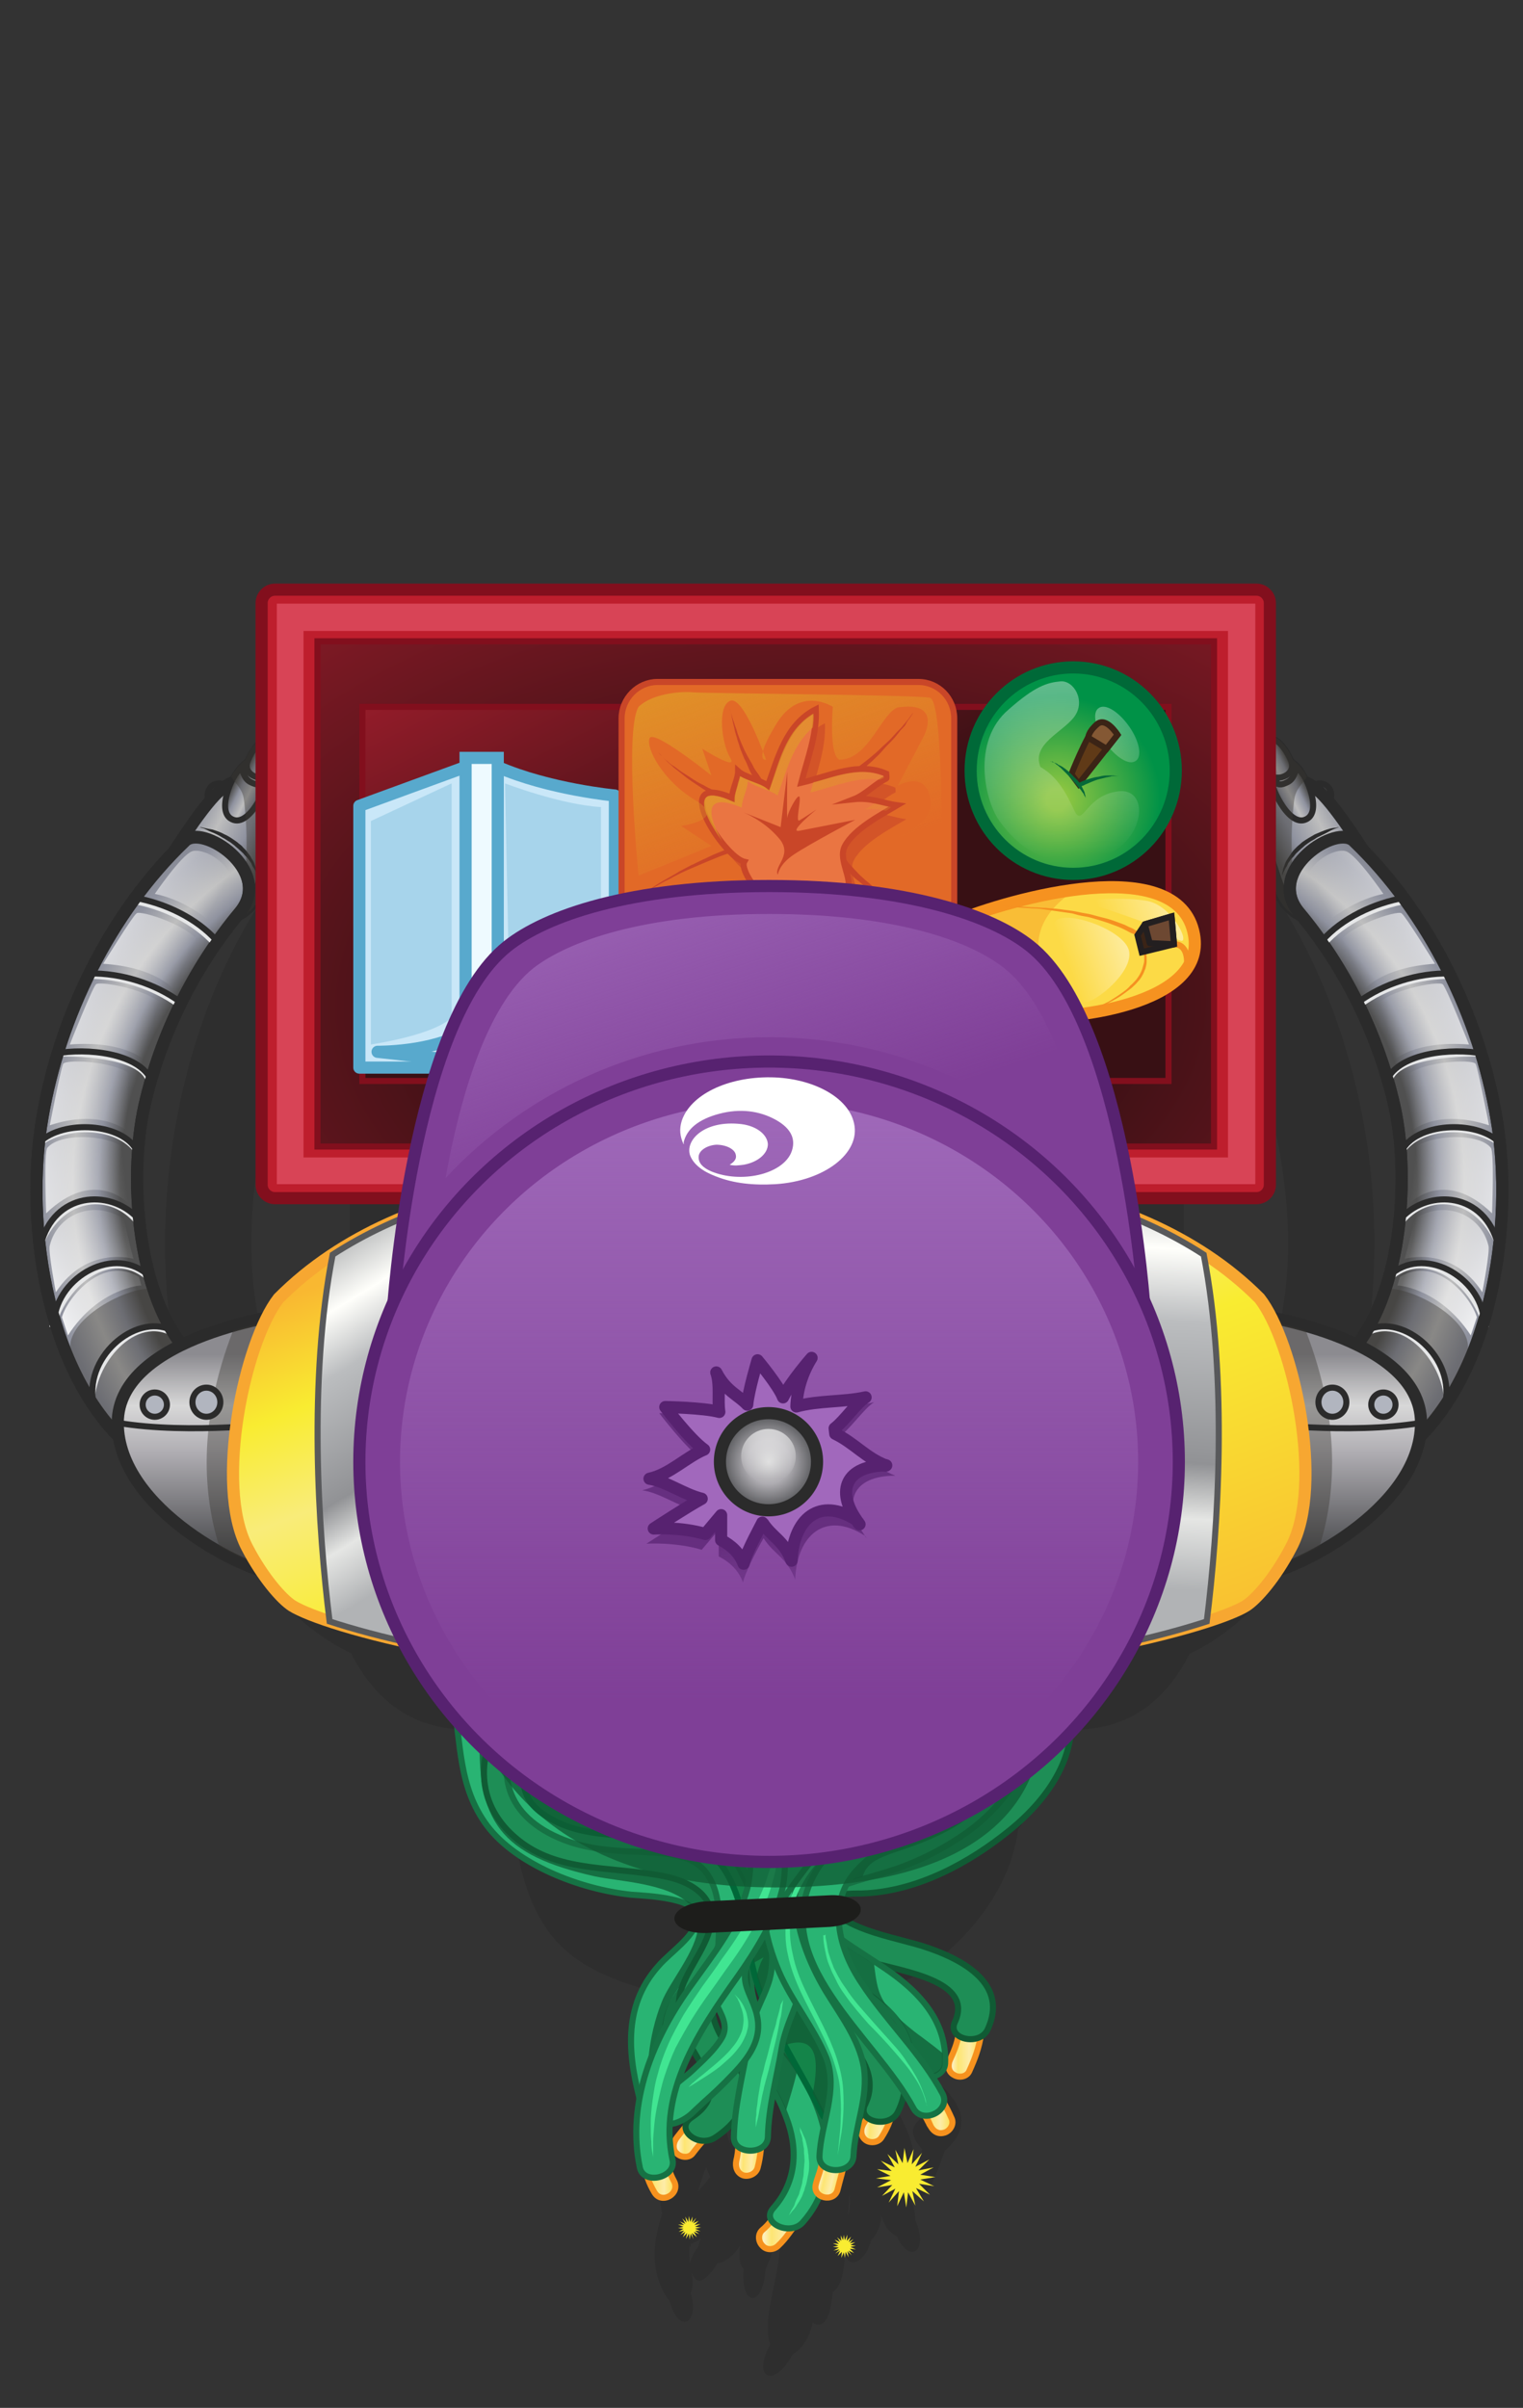 <?xml version="1.0" encoding="utf-8"?>
<!-- Generator: Adobe Illustrator 18.0.0, SVG Export Plug-In . SVG Version: 6.00 Build 0)  -->
<!DOCTYPE svg PUBLIC "-//W3C//DTD SVG 1.1//EN" "http://www.w3.org/Graphics/SVG/1.1/DTD/svg11.dtd">
<svg version="1.1" id="Layer_1" xmlns="http://www.w3.org/2000/svg" xmlns:xlink="http://www.w3.org/1999/xlink" 
	 viewBox="0 0 250.9 396.5" enable-background="new 0 0 250.9 396.5" xml:space="preserve">
<rect x="0" y="0" width="250.9" height="396.5" fill="#333333" stroke="none"/>
<g>
	<g opacity="0.1">
		<path d="M226.4,203.6c-0.1-21.7-7.2-44.3-18.9-59.8c-1.1-2.3-3-6-4.7-8.6c0.3-1.6-1.1-3.4-2.3-2.9c-0.4-0.4-0.8-0.7-1.1-0.8
			c-0.2-0.5-0.4-0.9-0.6-1.2c-0.2-0.6-0.9-1.4-1.3-1.8c-0.5-1.6-1.2-3.3-2.5-4v-23.6c0-0.8-0.2-1.5-0.6-2.1v-0.3h-0.2
			c-0.4-0.5-1-0.8-1.6-0.8H60.1c-0.6,0-1.2,0.3-1.6,0.8h-0.2v0.3c-0.4,0.6-0.6,1.3-0.6,2.1v24.5c-0.7,0.9-1.2,2-1.5,3.1
			c-0.5,0.6-0.9,1.2-1.3,1.8c-0.2,0.4-0.4,0.8-0.6,1.2c-0.4,0.2-0.7,0.5-1.1,0.8c-1.2-0.5-2.6,1.3-2.3,2.9c-1.6,2.6-3.5,6.3-4.7,8.6
			C29.9,165.4,23,198.9,29.8,228c0,0.2-0.1,0.4-0.1,0.5l0.3,0.1c1.2,5.2,2.9,10,5.1,14.2c0,0.1,0,0.2,0,0.3l0.1,0
			c1,1.9,2.1,3.7,3.3,5.3c1.7,12.2,13.4,21.2,19.3,23.8c4.3,8.4,10.7,12.6,19.2,12.6c2,5.1,4.5,9.8,7.4,14c2.5,26,14.5,26.1,30,31.4
			l-0.3,0l0.2,5.6l1.6-0.1c-5.8,9.3-9.5,15.5-6.8,28.8c-2,5.9-1.6,10.7,1.2,14.4c1.4,5.4,5,4,3.5-1.3c0.4-1.2,0.4-2.3,0.1-3.5
			c1.2,3.4,3.4-0.1,4.3-1.4c1.5-0.3,2.7-1.3,3.7-2.9c-0.1,1.3-0.3,2.8,0.6,3.8c-0.5,6.3,3.2,6.5,3.6,0.1c1.4-2.8,1.9-6,1.5-9.6
			c3,7.2-2.6,16.2-0.7,22c-3.1,5.4,0.5,7.4,3.6,1.7c1.7-1.1,2.8-2.8,3.4-5.3c0.3,0.2,0.6,0.3,0.9,0.3c1.9,0,2.2-3.8,2.4-5.4
			c2.4-1.5,1.8-7.2,2.2-9.7c0.1,0.2,0.2,0.4,0.3,0.6c-2,5.1,2.4,5.9,3.8,0.6c1-1,1.6-2.4,1.7-4.1c0.4,1.7,1.3,2.8,2.6,3.5
			c1.9,4.4,5.3,2.7,3-2.7c0-1.7-0.5-3.1-1.4-4.4c0.7-0.3,1.2-0.9,1.4-1.8c0.9,7.6,5-6,4.9-5.3c10.4-8.9-12.5-17.7-16.6-19.9l0.3,0
			l-0.2-5.1c10.6,0,26.7-12.9,28.5-27.8c3.6-4.9,6.7-10.5,9.1-16.5c8.5,0.1,14.9-4.1,19.2-12.5c5.9-2.6,17.7-11.7,19.4-23.9
			c1.2-1.6,2.3-3.4,3.3-5.3l0.1,0c0-0.1,0-0.2,0-0.3c2.1-4.2,3.8-9,5.1-14.2l0.3-0.1c0-0.2-0.1-0.4-0.1-0.5
			C225.7,220.2,226.5,211.7,226.4,203.6C226.4,199.3,226.5,211.7,226.4,203.6z M125.3,347.8c-0.3-1.1-0.5-2.3-0.5-3.5
			c0.2,1,0.5,1.9,0.8,2.9C125.4,347.4,125.4,347.6,125.3,347.8C125.1,346.9,125.3,347.7,125.3,347.8z M120.4,353.3
			c-0.5-1.1-0.8-2.3-0.9-3.5c0.1-0.2,0.2-0.4,0.3-0.7C120.3,350.5,120.8,351.8,120.4,353.3C119.9,352.1,120.8,351.8,120.4,353.3z
			 M114.3,347.8c-0.3,0.6-0.6,1.2-0.9,1.9c0.2-0.9,0.5-1.7,0.9-2.5C114.3,347.4,114.3,347.6,114.3,347.8
			C114,348.5,114.3,347.6,114.3,347.8z M116.3,356.8c0.2,0.6,0.5,1.1,0.7,1.7c-0.1,0.2-0.3,0.3-0.4,0.5l-0.4,0.5
			c-0.4,0.4-0.8,0.9-1.2,1.3C115.4,359.5,115.8,358.1,116.3,356.8C116.4,357.1,115.8,358.1,116.3,356.8z M144.1,352.3
			c-0.7-1.2-1.5-2.3-2.2-3.5c1.2,1.4,2.2,2.9,2.9,4.6C144.6,353,144.4,352.6,144.1,352.3C143.4,351.1,144.4,352.6,144.1,352.3z
			 M60,223.1c-0.5,0.9-1,1.9-1.5,3.1c-3.8,0.9-7.5,2.5-11,4.6c-12.4-22.2-3.9-55.6,7.7-74.2c0.9-0.6,1.8-1.5,2.4-2.6v49.5
			c0,0.8,0.2,1.5,0.6,2.1v0.3h0.2c0.4,0.5,1,0.8,1.6,0.8h17.1c-0.1,0.7-0.2,1.3-0.2,2C70.7,212,64.9,216.6,60,223.1L60,223.1z
			 M176.7,208.7c-0.1-0.7-0.2-1.4-0.2-2h16.1c0.6,0,1.2-0.3,1.6-0.8h0.2v-0.3c0.4-0.6,0.6-1.3,0.6-2.1v-52.2l0.2,0.7
			c0.5,2,1.7,3.7,3.2,4.7c11.6,18.6,20.1,52,7.7,74.2c-3.5-2.1-7.2-3.6-11-4.6c-0.5-1.2-1-2.3-1.5-3.1l0-0.1
			C188.7,216.7,182.9,212.1,176.7,208.7C176.6,208,182.9,212.1,176.7,208.7z M113.6,369.5c0.7-0.1,1.3-0.5,1.9-0.9
			c-0.2,0.4-0.4,0.8-0.4,1.3c-0.7,0.8-1.2,1.8-1.5,2.9C113.6,371.7,113.5,370.6,113.6,369.5C114.2,369.4,113.5,370.6,113.6,369.5z
			 M139.9,361.1c0.2,1.2,0.2,2.5-0.2,3.8C139.8,363.6,139.9,362.4,139.9,361.1z M150.8,358.1c0-6.1-2.5-11.2-7.8-16.1
			c22.4,7.2,2,4.3,8.9,11.9c-0.2,1.2-0.6,2.4-1,3.5l-0.1,0.4C150.9,357.9,150.9,358,150.8,358.1C150.9,352.1,150.9,358,150.8,358.1z
			"/>
	</g>
	<g>
		<g>
			<g>
				
					<linearGradient id="SVGID_1_" gradientUnits="userSpaceOnUse" x1="34.426" y1="265.978" x2="37.76" y2="264.291" gradientTransform="matrix(1 0 0 -1 0 396)">
					<stop  offset="9.010001e-02" style="stop-color:#505050"/>
					<stop  offset="0.315" style="stop-color:#8F929F"/>
					<stop  offset="0.592" style="stop-color:#BEBEBE"/>
					<stop  offset="0.816" style="stop-color:#8F929F"/>
					<stop  offset="1" style="stop-color:#505050"/>
				</linearGradient>
				<ellipse fill="url(#SVGID_1_)" stroke="#2B2B2B" stroke-miterlimit="10" cx="36.1" cy="130.9" rx="1.9" ry="1.9"/>
				
					<linearGradient id="SVGID_2_" gradientUnits="userSpaceOnUse" x1="44.05" y1="252.924" x2="28.098" y2="260.714" gradientTransform="matrix(1 0 0 -1 0 396)">
					<stop  offset="9.010001e-02" style="stop-color:#505050"/>
					<stop  offset="0.315" style="stop-color:#8F929F"/>
					<stop  offset="0.592" style="stop-color:#BEBEBE"/>
					<stop  offset="0.816" style="stop-color:#8F929F"/>
					<stop  offset="1" style="stop-color:#505050"/>
				</linearGradient>
				<path fill="url(#SVGID_2_)" stroke="#2B2B2B" stroke-width="2" stroke-miterlimit="10" d="M42.6,146.8c-1.2,3.7-5.6,5.7-9.7,4.3
					c-4.1-1.4-6.5-5.5-5.3-9.2c0,0,5.4-8.8,8.4-11.5c1.9-1.7,3.1-2.1,4.3-1.7c4.1,1.4,7.8,1.6,6.6,5.3L42.6,146.8z"/>
				<g>
					
						<linearGradient id="SVGID_3_" gradientUnits="userSpaceOnUse" x1="36.893" y1="253.491" x2="41.367" y2="253.491" gradientTransform="matrix(0.892 0.452 0.452 -0.892 -107.742 336.353)">
						<stop  offset="9.010001e-02" style="stop-color:#505050"/>
						<stop  offset="0.315" style="stop-color:#8F929F"/>
						<stop  offset="0.592" style="stop-color:#BEBEBE"/>
						<stop  offset="0.816" style="stop-color:#8F929F"/>
						<stop  offset="1" style="stop-color:#505050"/>
					</linearGradient>
					<path fill="url(#SVGID_3_)" stroke="#2B2B2B" stroke-width="2" stroke-miterlimit="10" d="M42.7,130.5c0.2-0.2,1.2-1.1,1.3-3.6
						c0.2-2.6-2.3-1.5-2.3-1.5s-2.5,1.1-2.7,3.6C38.8,131.4,42.7,130.5,42.7,130.5z"/>
					
						<linearGradient id="SVGID_4_" gradientUnits="userSpaceOnUse" x1="37.182" y1="257.029" x2="41.435" y2="257.029" gradientTransform="matrix(0.892 0.452 0.452 -0.892 -107.742 336.353)">
						<stop  offset="9.010001e-02" style="stop-color:#505050"/>
						<stop  offset="0.315" style="stop-color:#8F929F"/>
						<stop  offset="0.592" style="stop-color:#BEBEBE"/>
						<stop  offset="0.816" style="stop-color:#8F929F"/>
						<stop  offset="1" style="stop-color:#505050"/>
					</linearGradient>
					<path fill="url(#SVGID_4_)" stroke="#2B2B2B" stroke-miterlimit="10" d="M44.9,121.7c1.3,0.6,0.4,4.1-0.3,5.5
						c-0.9,1.8-4.8,0.6-3.8-1.9C41.9,122.7,43.6,121.1,44.9,121.7z"/>
					
						<linearGradient id="SVGID_5_" gradientUnits="userSpaceOnUse" x1="36.371" y1="249.62" x2="41.956" y2="249.62" gradientTransform="matrix(0.892 0.452 0.452 -0.892 -107.742 336.353)">
						<stop  offset="9.010001e-02" style="stop-color:#505050"/>
						<stop  offset="0.315" style="stop-color:#8F929F"/>
						<stop  offset="0.592" style="stop-color:#BEBEBE"/>
						<stop  offset="0.816" style="stop-color:#8F929F"/>
						<stop  offset="1" style="stop-color:#505050"/>
					</linearGradient>
					<path fill="url(#SVGID_5_)" stroke="#2B2B2B" stroke-miterlimit="10" d="M39.7,126.7c0.5,0.3,0.4,1.5,1.6,2.1
						c1.2,0.6,1.5,0.4,2.4-0.1c0.9-0.5-2.4,7.8-5.5,6.2C35.3,133.5,38.9,126.3,39.7,126.7z"/>
				</g>
				<g>
					<path fill="#2B2B2B" d="M32.9,136.2c0,0,0.2,0,0.6,0.1c0.4,0.1,0.9,0.2,1.5,0.3c0.6,0.2,1.3,0.4,2,0.8c0.7,0.3,1.4,0.8,2.1,1.3
						c0.3,0.3,0.7,0.5,0.9,0.8c0.3,0.3,0.6,0.6,0.8,0.9c0.2,0.3,0.5,0.6,0.6,0.9c0.2,0.3,0.4,0.6,0.5,0.9c0.1,0.3,0.2,0.6,0.3,0.8
						c0.1,0.2,0.1,0.5,0.1,0.6c0.1,0.4,0.1,0.6,0.1,0.6s-0.1-0.2-0.2-0.5c-0.1-0.2-0.2-0.4-0.3-0.6c-0.1-0.2-0.3-0.4-0.4-0.7
						c-0.1-0.3-0.3-0.5-0.5-0.8c-0.2-0.3-0.4-0.5-0.7-0.8c-0.2-0.3-0.5-0.5-0.8-0.8c-0.3-0.3-0.6-0.5-0.9-0.8
						c-0.3-0.2-0.6-0.5-1-0.7c-0.3-0.2-0.6-0.4-1-0.6c-0.6-0.4-1.3-0.7-1.8-0.9c-0.5-0.2-1-0.5-1.3-0.6
						C33,136.3,32.9,136.2,32.9,136.2z"/>
				</g>
				<path opacity="0.4" fill="#3A3932" enable-background="new    " d="M47.5,131.2c-0.6-1.1-1.7-1.6-3.2-2.1
					c0.1-0.4,0.2-0.8,0.3-1.3c0.1-0.1,0.2-0.3,0.3-0.4c0.7-1.4,1.7-5.2,0.1-6c-0.2-0.1-0.5-0.2-0.8-0.2c-1.3,0-2.8,1.6-3.8,3.9
					c-0.5,0.4-1.1,0.9-1.6,1.7c-0.3,0.3-0.5,0.7-0.7,1.1c0.7,1.2,1.9,2,2.1,3.9c0.7,5.6,0.7,14-1.3,19.7c2-0.9,3.6-2.5,4.3-4.6
					l4.2-12.9C48,132.9,47.9,132,47.5,131.2z"/>
			</g>
			<g>
				
					<radialGradient id="SVGID_6_" cx="5.482" cy="259.447" r="114.884" gradientTransform="matrix(0.769 0 0 -0.771 70.421 394.853)" gradientUnits="userSpaceOnUse">
					<stop  offset="0.621" style="stop-color:#505050"/>
					<stop  offset="0.662" style="stop-color:#8F929F"/>
					<stop  offset="0.709" style="stop-color:#BEBEBE"/>
					<stop  offset="0.77" style="stop-color:#8F929F"/>
					<stop  offset="0.969" style="stop-color:#505050"/>
				</radialGradient>
				<path fill="url(#SVGID_6_)" stroke="#2B2B2B" stroke-width="2" stroke-miterlimit="10" d="M23.5,239.9
					c-15.8-11.4-19.6-38.3-16.5-56c2.8-16.6,11.2-33.7,23.4-45.4c2.8-3.1,14.8,4.8,9.1,11.7c-7.6,9.1-13.1,20.3-15.7,31.8
					c-2.8,12.3-1.3,35.2,10.2,43.4C30.4,230.2,26.9,235,23.5,239.9z"/>
				<path opacity="0.4" fill="#3A3932" enable-background="new    " d="M24.6,212.2c-4.7,0-16,6.3-12.3,11.9c2.7,6,6.3,11.1,11,14.7
					l9.5-13.3C28.3,222,26.2,217.4,24.6,212.2z"/>
				<g>
					<path fill="none" stroke="#E6E7E8" stroke-miterlimit="10" d="M8.6,218.6c2.1-7.9,9.8-13.1,15.5-8.5"/>
					<path fill="none" stroke="#E6E7E8" stroke-miterlimit="10" d="M6.4,205.5c3.2-8.7,11.5-9.7,16-4.6"/>
					<path fill="none" stroke="#E6E7E8" stroke-miterlimit="10" d="M6.5,188.2c4.5-3.2,12.9-3.2,16.1,1.4"/>
					<path fill="none" stroke="#E6E7E8" stroke-miterlimit="10" d="M9.1,173.5c5-0.2,14.9,0.5,15.5,4.8"/>
					<path fill="none" stroke="#E6E7E8" stroke-miterlimit="10" d="M14.4,160.7c5.3-0.1,10.9,1.7,15,4.7"/>
					<path fill="none" stroke="#E6E7E8" stroke-miterlimit="10" d="M21.7,148.3c5.2,0.9,10.4,3.4,13.7,7.1"/>
					<path fill="none" stroke="#E6E7E8" stroke-miterlimit="10" d="M15.2,232c-0.9-6.6,6.3-15.9,13-12.6"/>
				</g>
				<g>
					<path fill="none" stroke="#2B2B2B" stroke-miterlimit="10" d="M8.9,218.1c0-7.3,9.3-13.1,15.2-8.4"/>
					<path fill="none" stroke="#2B2B2B" stroke-miterlimit="10" d="M6.7,205c2.2-8.7,11.3-9.3,15.9-4.5"/>
					<path fill="none" stroke="#2B2B2B" stroke-miterlimit="10" d="M6.5,188.1c3.9-3.8,13.9-3.2,16.1,1.5"/>
					<path fill="none" stroke="#2B2B2B" stroke-miterlimit="10" d="M9.1,173.5c5.2-1,13.7-0.1,15.8,4.3"/>
					<path fill="none" stroke="#2B2B2B" stroke-miterlimit="10" d="M14.7,160.3c5.3-0.1,10.9,1.7,15,4.7"/>
					<path fill="none" stroke="#2B2B2B" stroke-miterlimit="10" d="M22,147.8c5.2,0.9,10.4,3.4,13.7,7.1"/>
					<path fill="none" stroke="#2B2B2B" stroke-miterlimit="10" d="M15.5,231.5c-2-7.8,6.7-15.3,12.7-12.5"/>
				</g>
				<path fill="none" stroke="#2B2B2B" stroke-width="2" stroke-miterlimit="10" d="M23.5,240c-15.8-11.4-19.6-38.3-16.5-56
					c2.8-16.6,11.2-33.7,23.4-45.4c2.8-3.1,14.8,4.8,9.1,11.7c-7.6,9.1-13.1,20.3-15.7,31.8c-2.8,12.3-1.3,35.2,10.2,43.4
					C30.4,230.3,26.9,235.1,23.5,240z"/>
			</g>
			<g>
				
					<linearGradient id="SVGID_7_" gradientUnits="userSpaceOnUse" x1="19.914" y1="257.059" x2="38.456" y2="247.787" gradientTransform="matrix(1 0 0 -1 0 396)">
					<stop  offset="0" style="stop-color:#FFFFFF"/>
					<stop  offset="0.882" style="stop-color:#FFFFFF;stop-opacity:0"/>
				</linearGradient>
				<path fill="url(#SVGID_7_)" d="M25.5,147.2c0,0,4.3-6.3,6.1-7c1.7-0.7,7.2,1.8,7.3,7.3c-0.4,2.7-3.6,4.8-3.6,4.8
					S31.1,148.3,25.5,147.2z"/>
				
					<linearGradient id="SVGID_8_" gradientUnits="userSpaceOnUse" x1="13.93" y1="245.04" x2="32.46" y2="235.775" gradientTransform="matrix(1 0 0 -1 0 396)">
					<stop  offset="0" style="stop-color:#FFFFFF"/>
					<stop  offset="0.882" style="stop-color:#FFFFFF;stop-opacity:0"/>
				</linearGradient>
				<path fill="url(#SVGID_8_)" d="M17,158.7c0,0,4.8-7.8,5.5-8.3c0.7-0.6,9.4,2.3,10.3,5c-1.2,2.3-4.2,7.5-4.2,7.5
					S25.8,159.3,17,158.7z"/>
				
					<linearGradient id="SVGID_9_" gradientUnits="userSpaceOnUse" x1="12.4" y1="232.975" x2="30.929" y2="223.711" gradientTransform="matrix(1.011 -0.149 -0.16 -1.081 31.507 417.718)">
					<stop  offset="0" style="stop-color:#FFFFFF"/>
					<stop  offset="0.882" style="stop-color:#FFFFFF;stop-opacity:0"/>
				</linearGradient>
				<path fill="url(#SVGID_9_)" d="M11.5,172c0,0,3.6-9.1,4.3-9.9c0.6-0.7,9.9,1.1,11.2,3.8c-0.9,2.6-3.1,8.7-3.1,8.7
					S20.5,171.3,11.5,172z"/>
				
					<linearGradient id="SVGID_10_" gradientUnits="userSpaceOnUse" x1="15.597" y1="225.382" x2="34.133" y2="216.114" gradientTransform="matrix(0.949 -0.379 -0.406 -1.015 78.966 413.727)">
					<stop  offset="0" style="stop-color:#FFFFFF"/>
					<stop  offset="0.882" style="stop-color:#FFFFFF;stop-opacity:0"/>
				</linearGradient>
				<path fill="url(#SVGID_10_)" d="M8.2,185.3c0,0,1.8-9.3,2.2-10.1c0.4-0.9,10.2-0.4,11.8,2.5c-0.3,2.8-1.3,8.5-1.3,8.5
					S16.7,182.5,8.2,185.3z"/>
				
					<linearGradient id="SVGID_11_" gradientUnits="userSpaceOnUse" x1="17.036" y1="215.858" x2="35.582" y2="206.585" gradientTransform="matrix(0.871 -0.535 -0.572 -0.931 110.244 404.122)">
					<stop  offset="0" style="stop-color:#FFFFFF"/>
					<stop  offset="0.882" style="stop-color:#FFFFFF;stop-opacity:0"/>
				</linearGradient>
				<path fill="url(#SVGID_11_)" d="M7.6,199.8c0,0-0.4-10.1,0.2-10.8c2.3-2.7,11-2.1,13.1,0.5c0.2,2.8,0.2,8.6,0.2,8.6
					S15.5,192.2,7.6,199.8z"/>
				
					<linearGradient id="SVGID_12_" gradientUnits="userSpaceOnUse" x1="26.94" y1="203.654" x2="45.499" y2="194.375" gradientTransform="matrix(0.642 -0.795 -0.85 -0.687 159.507 370.649)">
					<stop  offset="0" style="stop-color:#FFFFFF"/>
					<stop  offset="0.882" style="stop-color:#FFFFFF;stop-opacity:0"/>
				</linearGradient>
				<path fill="url(#SVGID_12_)" d="M9.2,212.8c0,0-1.3-6.8-1-7.7c1.2-5,7-7.7,12.2-4.4c0.6,2.9,1.6,6.6,1.6,6.6S14.3,205,9.2,212.8
					z"/>
				
					<linearGradient id="SVGID_13_" gradientUnits="userSpaceOnUse" x1="23.169" y1="196.133" x2="41.725" y2="186.855" gradientTransform="matrix(0.642 -0.795 -0.85 -0.687 159.507 370.649)">
					<stop  offset="0" style="stop-color:#FFFFFF"/>
					<stop  offset="0.882" style="stop-color:#FFFFFF;stop-opacity:0"/>
				</linearGradient>
				<path fill="url(#SVGID_13_)" d="M11.2,219.9l-1-3c0.9-3.2,6.7-10.3,12.7-6.6l0.4,1.4C23.3,211.6,16.2,212.1,11.2,219.9z"/>
			</g>
		</g>
		<g>
			<g>
				<g>
					
						<linearGradient id="SVGID_14_" gradientUnits="userSpaceOnUse" x1="488.277" y1="265.978" x2="491.61" y2="264.291" gradientTransform="matrix(-1 0 0 -1 707.31 396)">
						<stop  offset="9.010001e-02" style="stop-color:#505050"/>
						<stop  offset="0.315" style="stop-color:#8F929F"/>
						<stop  offset="0.592" style="stop-color:#BEBEBE"/>
						<stop  offset="0.816" style="stop-color:#8F929F"/>
						<stop  offset="1" style="stop-color:#505050"/>
					</linearGradient>
					<ellipse fill="url(#SVGID_14_)" stroke="#2B2B2B" stroke-miterlimit="10" cx="217.4" cy="130.9" rx="1.9" ry="1.9"/>
					
						<linearGradient id="SVGID_15_" gradientUnits="userSpaceOnUse" x1="497.9" y1="252.924" x2="481.948" y2="260.714" gradientTransform="matrix(-1 0 0 -1 707.31 396)">
						<stop  offset="9.010001e-02" style="stop-color:#505050"/>
						<stop  offset="0.315" style="stop-color:#8F929F"/>
						<stop  offset="0.592" style="stop-color:#BEBEBE"/>
						<stop  offset="0.816" style="stop-color:#8F929F"/>
						<stop  offset="1" style="stop-color:#505050"/>
					</linearGradient>
					<path fill="url(#SVGID_15_)" stroke="#2B2B2B" stroke-width="2" stroke-miterlimit="10" d="M210.8,146.8
						c1.2,3.7,5.6,5.7,9.7,4.3c4.1-1.4,6.5-5.5,5.3-9.2c0,0-5.4-8.8-8.4-11.5c-1.9-1.7-3.1-2.1-4.3-1.7c-4.1,1.4-7.8,1.6-6.6,5.3
						L210.8,146.8z"/>
					<g>
						
							<linearGradient id="SVGID_16_" gradientUnits="userSpaceOnUse" x1="441.797" y1="458.484" x2="446.271" y2="458.484" gradientTransform="matrix(-0.892 0.452 -0.452 -0.892 815.051 336.353)">
							<stop  offset="9.010001e-02" style="stop-color:#505050"/>
							<stop  offset="0.315" style="stop-color:#8F929F"/>
							<stop  offset="0.592" style="stop-color:#BEBEBE"/>
							<stop  offset="0.816" style="stop-color:#8F929F"/>
							<stop  offset="1" style="stop-color:#505050"/>
						</linearGradient>
						<path fill="url(#SVGID_16_)" stroke="#2B2B2B" stroke-width="2" stroke-miterlimit="10" d="M210.8,130.5
							c-0.2-0.2-1.2-1.1-1.3-3.6c-0.2-2.6,2.3-1.5,2.3-1.5s2.5,1.1,2.7,3.6C214.7,131.4,210.8,130.5,210.8,130.5z"/>
						
							<linearGradient id="SVGID_17_" gradientUnits="userSpaceOnUse" x1="442.085" y1="462.022" x2="446.338" y2="462.022" gradientTransform="matrix(-0.892 0.452 -0.452 -0.892 815.051 336.353)">
							<stop  offset="9.010001e-02" style="stop-color:#505050"/>
							<stop  offset="0.315" style="stop-color:#8F929F"/>
							<stop  offset="0.592" style="stop-color:#BEBEBE"/>
							<stop  offset="0.816" style="stop-color:#8F929F"/>
							<stop  offset="1" style="stop-color:#505050"/>
						</linearGradient>
						<path fill="url(#SVGID_17_)" stroke="#2B2B2B" stroke-miterlimit="10" d="M208.6,121.7c-1.3,0.6-0.4,4.1,0.3,5.5
							c0.9,1.8,4.8,0.6,3.8-1.9C211.6,122.7,209.9,121.1,208.6,121.7z"/>
						
							<linearGradient id="SVGID_18_" gradientUnits="userSpaceOnUse" x1="441.274" y1="454.614" x2="446.86" y2="454.614" gradientTransform="matrix(-0.892 0.452 -0.452 -0.892 815.051 336.353)">
							<stop  offset="9.010001e-02" style="stop-color:#505050"/>
							<stop  offset="0.315" style="stop-color:#8F929F"/>
							<stop  offset="0.592" style="stop-color:#BEBEBE"/>
							<stop  offset="0.816" style="stop-color:#8F929F"/>
							<stop  offset="1" style="stop-color:#505050"/>
						</linearGradient>
						<path fill="url(#SVGID_18_)" stroke="#2B2B2B" stroke-miterlimit="10" d="M213.7,126.7c-0.5,0.3-0.4,1.5-1.6,2.1
							c-1.2,0.6-1.5,0.4-2.4-0.1c-0.9-0.5,2.4,7.8,5.5,6.2C218.1,133.5,214.6,126.3,213.7,126.7z"/>
					</g>
					<g>
						<path fill="#2B2B2B" d="M220.6,136.2c0,0-0.2,0.1-0.5,0.2c-0.3,0.1-0.8,0.3-1.3,0.6c-0.5,0.3-1.2,0.6-1.8,0.9
							c-0.3,0.2-0.6,0.4-1,0.6c-0.3,0.2-0.6,0.4-1,0.7c-0.3,0.3-0.6,0.5-0.9,0.8c-0.3,0.3-0.6,0.5-0.8,0.8c-0.2,0.3-0.5,0.5-0.7,0.8
							c-0.2,0.3-0.4,0.5-0.5,0.8c-0.1,0.3-0.3,0.5-0.4,0.7c-0.1,0.2-0.2,0.4-0.3,0.6c-0.1,0.3-0.2,0.5-0.2,0.5s0-0.2,0.1-0.6
							c0-0.2,0.1-0.4,0.1-0.6c0.1-0.2,0.2-0.5,0.3-0.8c0.1-0.3,0.3-0.6,0.5-0.9c0.2-0.3,0.4-0.6,0.6-0.9c0.2-0.3,0.5-0.6,0.8-0.9
							c0.3-0.3,0.6-0.5,0.9-0.8c0.7-0.5,1.4-0.9,2.1-1.3c0.7-0.3,1.4-0.6,2-0.8c0.6-0.2,1.1-0.3,1.5-0.3
							C220.4,136.2,220.6,136.2,220.6,136.2z"/>
					</g>
					<path opacity="0.4" fill="#3A3932" enable-background="new    " d="M205.9,131.2c0.6-1.1,1.7-1.6,3.2-2.1
						c-0.1-0.4-0.2-0.8-0.3-1.3c-0.1-0.1-0.2-0.3-0.3-0.4c-0.7-1.4-1.7-5.2-0.1-6c0.2-0.1,0.5-0.2,0.8-0.2c1.3,0,2.8,1.6,3.8,3.9
						c0.5,0.4,1.1,0.9,1.6,1.7c0.3,0.3,0.5,0.7,0.7,1.1c-0.7,1.2-1.9,2-2.1,3.9c-0.7,5.6-0.7,14,1.3,19.7c-2-0.9-3.6-2.5-4.3-4.6
						l-4.2-12.9C205.5,132.9,205.5,132,205.9,131.2z"/>
				</g>
				<g>
					
						<radialGradient id="SVGID_19_" cx="566.27" cy="259.447" r="114.885" gradientTransform="matrix(-0.769 0 0 -0.771 614.065 394.853)" gradientUnits="userSpaceOnUse">
						<stop  offset="0.621" style="stop-color:#505050"/>
						<stop  offset="0.662" style="stop-color:#8F929F"/>
						<stop  offset="0.709" style="stop-color:#BEBEBE"/>
						<stop  offset="0.77" style="stop-color:#8F929F"/>
						<stop  offset="0.969" style="stop-color:#505050"/>
					</radialGradient>
					<path fill="url(#SVGID_19_)" stroke="#2B2B2B" stroke-width="2" stroke-miterlimit="10" d="M230,239.9
						c15.8-11.4,19.6-38.3,16.5-56c-2.8-16.6-11.2-33.7-23.4-45.4c-2.8-3.1-14.8,4.8-9.1,11.7c7.6,9.1,13.1,20.3,15.7,31.8
						c2.8,12.3,1.3,35.2-10.2,43.4C223.1,230.2,226.5,235,230,239.9z"/>
					<path opacity="0.4" fill="#3A3932" enable-background="new    " d="M228.8,212.2c4.7,0,16,6.3,12.3,11.9
						c-2.7,6-6.3,11.1-11,14.7l-9.5-13.3C225.1,222,227.3,217.4,228.8,212.2z"/>
					<g>
						<path fill="none" stroke="#E6E7E8" stroke-miterlimit="10" d="M244.8,218.6c-2.1-7.9-9.8-13.1-15.5-8.5"/>
						<path fill="none" stroke="#E6E7E8" stroke-miterlimit="10" d="M247.1,205.5c-3.2-8.7-11.5-9.7-16-4.6"/>
						<path fill="none" stroke="#E6E7E8" stroke-miterlimit="10" d="M247,188.2c-4.5-3.2-12.9-3.2-16.1,1.4"/>
						<path fill="none" stroke="#E6E7E8" stroke-miterlimit="10" d="M244.3,173.5c-5-0.2-14.9,0.5-15.5,4.8"/>
						<path fill="none" stroke="#E6E7E8" stroke-miterlimit="10" d="M239.1,160.7c-5.3-0.1-10.9,1.7-15,4.7"/>
						<path fill="none" stroke="#E6E7E8" stroke-miterlimit="10" d="M231.8,148.3c-5.2,0.9-10.4,3.4-13.7,7.1"/>
						<path fill="none" stroke="#E6E7E8" stroke-miterlimit="10" d="M238.3,232c0.9-6.6-6.3-15.9-13-12.6"/>
					</g>
					<g>
						<path fill="none" stroke="#2B2B2B" stroke-miterlimit="10" d="M244.5,218.1c0-7.3-9.3-13.1-15.2-8.4"/>
						<path fill="none" stroke="#2B2B2B" stroke-miterlimit="10" d="M246.8,205c-2.2-8.7-11.3-9.3-15.9-4.5"/>
						<path fill="none" stroke="#2B2B2B" stroke-miterlimit="10" d="M247,188.1c-3.9-3.8-13.9-3.2-16.1,1.5"/>
						<path fill="none" stroke="#2B2B2B" stroke-miterlimit="10" d="M244.3,173.5c-5.2-1-13.7-0.1-15.8,4.3"/>
						<path fill="none" stroke="#2B2B2B" stroke-miterlimit="10" d="M238.8,160.3c-5.3-0.1-10.9,1.7-15,4.7"/>
						<path fill="none" stroke="#2B2B2B" stroke-miterlimit="10" d="M231.5,147.8c-5.2,0.9-10.4,3.4-13.7,7.1"/>
						<path fill="none" stroke="#2B2B2B" stroke-miterlimit="10" d="M238,231.5c2-7.8-6.7-15.3-12.7-12.5"/>
					</g>
					<path fill="none" stroke="#2B2B2B" stroke-width="2" stroke-miterlimit="10" d="M230,240c15.8-11.4,19.6-38.3,16.5-56
						c-2.8-16.6-11.2-33.7-23.4-45.4c-2.8-3.1-14.8,4.8-9.1,11.7c7.6,9.1,13.1,20.3,15.7,31.8c2.8,12.3,1.3,35.2-10.2,43.4
						C223.1,230.3,226.5,235.1,230,240z"/>
				</g>
				<g>
					
						<linearGradient id="SVGID_20_" gradientUnits="userSpaceOnUse" x1="473.763" y1="257.059" x2="492.306" y2="247.788" gradientTransform="matrix(-1 0 0 -1 707.31 396)">
						<stop  offset="0" style="stop-color:#FFFFFF"/>
						<stop  offset="0.882" style="stop-color:#FFFFFF;stop-opacity:0"/>
					</linearGradient>
					<path fill="url(#SVGID_20_)" d="M227.9,147.2c0,0-4.3-6.3-6.1-7c-1.7-0.7-7.2,1.8-7.3,7.3c0.4,2.7,3.6,4.8,3.6,4.8
						S222.4,148.3,227.9,147.2z"/>
					
						<linearGradient id="SVGID_21_" gradientUnits="userSpaceOnUse" x1="467.78" y1="245.04" x2="486.308" y2="235.776" gradientTransform="matrix(-1 0 0 -1 707.31 396)">
						<stop  offset="0" style="stop-color:#FFFFFF"/>
						<stop  offset="0.882" style="stop-color:#FFFFFF;stop-opacity:0"/>
					</linearGradient>
					<path fill="url(#SVGID_21_)" d="M236.4,158.7c0,0-4.8-7.8-5.5-8.3c-0.7-0.6-9.4,2.3-10.3,5c1.2,2.3,4.2,7.5,4.2,7.5
						S227.6,159.3,236.4,158.7z"/>
					
						<linearGradient id="SVGID_22_" gradientUnits="userSpaceOnUse" x1="451.704" y1="172.232" x2="470.234" y2="162.967" gradientTransform="matrix(-1.011 -0.149 0.16 -1.081 675.803 417.718)">
						<stop  offset="0" style="stop-color:#FFFFFF"/>
						<stop  offset="0.882" style="stop-color:#FFFFFF;stop-opacity:0"/>
					</linearGradient>
					<path fill="url(#SVGID_22_)" d="M242,172c0,0-3.6-9.1-4.3-9.9c-0.6-0.7-9.9,1.1-11.2,3.8c0.9,2.6,3.1,8.7,3.1,8.7
						S233,171.3,242,172z"/>
					
						<linearGradient id="SVGID_23_" gradientUnits="userSpaceOnUse" x1="427.97" y1="71.266" x2="446.507" y2="61.997" gradientTransform="matrix(-0.949 -0.379 0.406 -1.015 628.343 413.727)">
						<stop  offset="0" style="stop-color:#FFFFFF"/>
						<stop  offset="0.882" style="stop-color:#FFFFFF;stop-opacity:0"/>
					</linearGradient>
					<path fill="url(#SVGID_23_)" d="M245.3,185.3c0,0-1.8-9.3-2.2-10.1c-0.4-0.9-10.2-0.4-11.8,2.5c0.3,2.8,1.3,8.5,1.3,8.5
						S236.7,182.5,245.3,185.3z"/>
					
						<linearGradient id="SVGID_24_" gradientUnits="userSpaceOnUse" x1="395.438" y1="-1.48" x2="413.983" y2="-10.752" gradientTransform="matrix(-0.871 -0.535 0.572 -0.931 597.066 404.122)">
						<stop  offset="0" style="stop-color:#FFFFFF"/>
						<stop  offset="0.882" style="stop-color:#FFFFFF;stop-opacity:0"/>
					</linearGradient>
					<path fill="url(#SVGID_24_)" d="M245.8,199.8c0,0,0.4-10.1-0.2-10.8c-2.2-2.7-11-2.1-13.1,0.5c-0.2,2.8-0.2,8.6-0.2,8.6
						S238,192.2,245.8,199.8z"/>
					
						<linearGradient id="SVGID_25_" gradientUnits="userSpaceOnUse" x1="306.031" y1="-119.318" x2="324.591" y2="-128.598" gradientTransform="matrix(-0.642 -0.795 0.85 -0.687 547.803 370.649)">
						<stop  offset="0" style="stop-color:#FFFFFF"/>
						<stop  offset="0.882" style="stop-color:#FFFFFF;stop-opacity:0"/>
					</linearGradient>
					<path fill="url(#SVGID_25_)" d="M244.2,212.8c0,0,1.3-6.8,1-7.7c-1.2-5-7-7.7-12.2-4.4c-0.6,2.9-1.6,6.6-1.6,6.6
						S239.2,205,244.2,212.8z"/>
					
						<linearGradient id="SVGID_26_" gradientUnits="userSpaceOnUse" x1="302.26" y1="-126.839" x2="320.817" y2="-136.117" gradientTransform="matrix(-0.642 -0.795 0.85 -0.687 547.803 370.649)">
						<stop  offset="0" style="stop-color:#FFFFFF"/>
						<stop  offset="0.882" style="stop-color:#FFFFFF;stop-opacity:0"/>
					</linearGradient>
					<path fill="url(#SVGID_26_)" d="M242.3,219.9l1-3c-0.9-3.2-6.7-10.3-12.7-6.6l-0.4,1.4C230.2,211.6,237.2,212.1,242.3,219.9z"
						/>
				</g>
			</g>
			<g>
				
					<linearGradient id="SVGID_27_" gradientUnits="userSpaceOnUse" x1="487.522" y1="180.335" x2="487.522" y2="140.884" gradientTransform="matrix(-1 0 0 -1 707.31 396)">
					<stop  offset="0.186" style="stop-color:#8C8B90"/>
					<stop  offset="0.401" style="stop-color:#D8D8D8"/>
					<stop  offset="0.596" style="stop-color:#AFADB2"/>
					<stop  offset="1" style="stop-color:#4E4F52"/>
				</linearGradient>
				<path fill="url(#SVGID_27_)" stroke="#2B2B2B" stroke-width="2" stroke-miterlimit="10" d="M207.8,259.2
					c4.5,0,26.3-10.4,26.3-24.9s-28.5-18-28.5-18L207.8,259.2z"/>
				<path opacity="0.4" fill="#3A3932" enable-background="new    " d="M206.3,217.1c1.5,0.2,4.9,0.8,8.8,2
					c6,15.5,4.8,27.5,2.3,35.5c-3.7,2.1-7.1,3.5-8.9,3.8L206.3,217.1z"/>
				<path fill="none" stroke="#2B2B2B" stroke-miterlimit="10" d="M206.5,234.3c0,0,15.7,2,27.6,0"/>
				<ellipse fill="#B1B5BF" stroke="#2B2B2B" stroke-miterlimit="10" cx="219.5" cy="230.9" rx="2.3" ry="2.4"/>
				<ellipse fill="#B1B5BF" stroke="#2B2B2B" stroke-miterlimit="10" cx="227.9" cy="231.3" rx="2" ry="2"/>
			</g>
		</g>
		<path fill="none" stroke="#1D1D1B" stroke-miterlimit="10" d="M126.5,240.7"/>
		<g>
			
				<linearGradient id="SVGID_28_" gradientUnits="userSpaceOnUse" x1="33.67" y1="180.335" x2="33.67" y2="140.883" gradientTransform="matrix(1 0 0 -1 0 396)">
				<stop  offset="0.186" style="stop-color:#8C8B90"/>
				<stop  offset="0.401" style="stop-color:#D8D8D8"/>
				<stop  offset="0.596" style="stop-color:#AFADB2"/>
				<stop  offset="1" style="stop-color:#4E4F52"/>
			</linearGradient>
			<path fill="url(#SVGID_28_)" stroke="#2B2B2B" stroke-width="2" stroke-miterlimit="10" d="M45.7,259.2
				c-4.5,0-26.3-10.4-26.3-24.9s28.5-18,28.5-18L45.7,259.2z"/>
			<path opacity="0.4" fill="#3A3932" enable-background="new    " d="M47.2,217.1c-1.5,0.2-4.9,0.8-8.8,2
				c-6,15.5-4.8,27.5-2.3,35.5c3.7,2.1,7.1,3.5,8.9,3.8L47.2,217.1z"/>
			<path fill="none" stroke="#2B2B2B" stroke-miterlimit="10" d="M47,234.3c0,0-15.7,2-27.6,0"/>
			<ellipse fill="#B1B5BF" stroke="#2B2B2B" stroke-miterlimit="10" cx="34" cy="230.9" rx="2.3" ry="2.4"/>
			<ellipse fill="#B1B5BF" stroke="#2B2B2B" stroke-miterlimit="10" cx="25.5" cy="231.3" rx="2" ry="2"/>
		</g>
		
			<linearGradient id="SVGID_29_" gradientUnits="userSpaceOnUse" x1="108.453" y1="205.061" x2="151.175" y2="89.897" gradientTransform="matrix(1 0 0 -1 0 396)">
			<stop  offset="0" style="stop-color:#F9B831"/>
			<stop  offset="0.146" style="stop-color:#F9EC31"/>
			<stop  offset="0.279" style="stop-color:#F9EC79"/>
			<stop  offset="0.447" style="stop-color:#F9EC31"/>
			<stop  offset="0.915" style="stop-color:#F9B831"/>
		</linearGradient>
		<path fill="url(#SVGID_29_)" stroke="#F7A731" stroke-width="2" stroke-miterlimit="10" d="M126.3,192.2
			c23.6,0,60.1,0.4,81.2,21.6c5.6,7.2,10.7,30.7,5.2,41c-2.6,5-5.7,8.5-7.4,9.6c-5.2,3.3-35.6,11.9-79,11.9s-73-8.6-78.2-11.9
			c-1.7-1.1-4.8-4.6-7.4-9.6c-5.4-10.3-0.4-33.8,5.2-41C67,192.6,102.7,192.2,126.3,192.2"/>
		
			<linearGradient id="SVGID_30_" gradientUnits="userSpaceOnUse" x1="47.771" y1="188.548" x2="76.035" y2="142.433" gradientTransform="matrix(1 0 0 -1 0 396)">
			<stop  offset="0" style="stop-color:#ACAEB0"/>
			<stop  offset="0.2" style="stop-color:#FFFFFB"/>
			<stop  offset="0.371" style="stop-color:#BBBDBF"/>
			<stop  offset="0.702" style="stop-color:#919295"/>
			<stop  offset="0.833" style="stop-color:#E5E6E4"/>
			<stop  offset="1" style="stop-color:#B1B3B5"/>
		</linearGradient>
		<path fill="url(#SVGID_30_)" stroke="#58595B" stroke-miterlimit="10" d="M72.2,198.4c-6.1,2-12,4.7-17.4,8.2
			c-4,20.6-2.4,45.3-0.5,60.4c3.7,1.2,8.7,2.6,14.9,3.9C66.6,241.6,70.3,211.1,72.2,198.4z"/>
		
			<linearGradient id="SVGID_31_" gradientUnits="userSpaceOnUse" x1="192.218" y1="204.465" x2="188.87" y2="134.523" gradientTransform="matrix(1 0 0 -1 0 396)">
			<stop  offset="0" style="stop-color:#ACAEB0"/>
			<stop  offset="0.2" style="stop-color:#FFFFFB"/>
			<stop  offset="0.371" style="stop-color:#BBBDBF"/>
			<stop  offset="0.702" style="stop-color:#919295"/>
			<stop  offset="0.833" style="stop-color:#E5E6E4"/>
			<stop  offset="1" style="stop-color:#B1B3B5"/>
		</linearGradient>
		<path fill="url(#SVGID_31_)" stroke="#58595B" stroke-miterlimit="10" d="M180.9,198.4c6.1,2,12,4.7,17.4,8.2
			c4,20.6,2.4,45.3,0.5,60.4c-3.7,1.2-8.7,2.6-14.9,3.9C186.5,241.6,182.8,211.1,180.9,198.4z"/>
		<g>
			<g>
				<g>
					
						<linearGradient id="SVGID_32_" gradientUnits="userSpaceOnUse" x1="106.083" y1="38.167" x2="111.231" y2="38.167" gradientTransform="matrix(1 0 0 -1 0 396)">
						<stop  offset="2.550000e-02" style="stop-color:#FDE04C"/>
						<stop  offset="0.112" style="stop-color:#FDF0C5"/>
						<stop  offset="0.301" style="stop-color:#FDE573"/>
						<stop  offset="0.643" style="stop-color:#FDECA8"/>
						<stop  offset="1" style="stop-color:#FDE04C"/>
					</linearGradient>
					<path fill="url(#SVGID_32_)" stroke="#F6921E" stroke-miterlimit="10" d="M106.1,356.1c0.2,1.7,0.8,3.4,1.7,4.9
						c1.2,2.1,4.4,0.2,3.2-1.9c-0.7-1.3-1.1-2.6-1.3-4c-0.1-1-1.4-1.5-2.3-1.3C106.3,354.1,106,355.1,106.1,356.1L106.1,356.1z"/>
				</g>
				<g>
					
						<linearGradient id="SVGID_33_" gradientUnits="userSpaceOnUse" x1="115.568" y1="37.862" x2="119.534" y2="37.862" gradientTransform="matrix(0.998 6.290000e-02 6.290000e-02 -0.998 3.668 384.077)">
						<stop  offset="2.550000e-02" style="stop-color:#FDE04C"/>
						<stop  offset="0.112" style="stop-color:#FDF0C5"/>
						<stop  offset="0.301" style="stop-color:#FDE573"/>
						<stop  offset="0.643" style="stop-color:#FDECA8"/>
						<stop  offset="1" style="stop-color:#FDE04C"/>
					</linearGradient>
					<path fill="url(#SVGID_33_)" stroke="#F6921E" stroke-miterlimit="10" d="M121.7,350.9c0,1.6,0,3.3-0.4,4.9
						c-0.2,1,0.1,2,1.1,2.4c0.9,0.3,2.1-0.2,2.4-1.2c0.5-1.9,0.7-3.9,0.6-5.9c0-1-0.7-1.9-1.7-2
						C122.7,349.1,121.7,349.9,121.7,350.9L121.7,350.9z"/>
				</g>
				<g>
					
						<linearGradient id="SVGID_34_" gradientUnits="userSpaceOnUse" x1="125.068" y1="29.295" x2="131.754" y2="29.295" gradientTransform="matrix(1 0 0 -1 0 396)">
						<stop  offset="2.550000e-02" style="stop-color:#FDE04C"/>
						<stop  offset="0.112" style="stop-color:#FDF0C5"/>
						<stop  offset="0.301" style="stop-color:#FDE573"/>
						<stop  offset="0.643" style="stop-color:#FDECA8"/>
						<stop  offset="1" style="stop-color:#FDE04C"/>
					</linearGradient>
					<path fill="url(#SVGID_34_)" stroke="#F6921E" stroke-miterlimit="10" d="M128.3,363.9c-0.8,1.2-1.6,2.4-2.7,3.3
						c-0.8,0.7-0.7,1.9,0,2.6c0.7,0.8,1.9,0.7,2.6,0c1.3-1.2,2.2-2.7,3.3-4.1c0.6-0.8,0.1-2.1-0.7-2.5
						C129.9,362.7,128.9,363.1,128.3,363.9L128.3,363.9z"/>
				</g>
				<g>
					
						<linearGradient id="SVGID_35_" gradientUnits="userSpaceOnUse" x1="133.984" y1="39.981" x2="138.78" y2="39.981" gradientTransform="matrix(0.996 9.150000e-02 9.150000e-02 -0.996 4.934 376.472)">
						<stop  offset="2.550000e-02" style="stop-color:#FDE04C"/>
						<stop  offset="0.112" style="stop-color:#FDF0C5"/>
						<stop  offset="0.301" style="stop-color:#FDE573"/>
						<stop  offset="0.643" style="stop-color:#FDECA8"/>
						<stop  offset="1" style="stop-color:#FDE04C"/>
					</linearGradient>
					<path fill="url(#SVGID_35_)" stroke="#F6921E" stroke-miterlimit="10" d="M143.3,347.1c-0.1,1-0.6,1.9-1.1,2.7
						c-0.5,0.9-0.4,2,0.4,2.6c0.8,0.6,2.1,0.4,2.6-0.4c0.9-1.4,1.6-2.9,1.8-4.5C147.2,345.1,143.6,344.8,143.3,347.1L143.3,347.1z"
						/>
				</g>
				<g>
					
						<linearGradient id="SVGID_36_" gradientUnits="userSpaceOnUse" x1="151.575" y1="48.043" x2="156.797" y2="48.043" gradientTransform="matrix(1 0 0 -1 0 396)">
						<stop  offset="2.550000e-02" style="stop-color:#FDE04C"/>
						<stop  offset="0.112" style="stop-color:#FDF0C5"/>
						<stop  offset="0.301" style="stop-color:#FDE573"/>
						<stop  offset="0.643" style="stop-color:#FDECA8"/>
						<stop  offset="1" style="stop-color:#FDE04C"/>
					</linearGradient>
					<path fill="url(#SVGID_36_)" stroke="#F6921E" stroke-miterlimit="10" d="M151.8,347.5c0.3,0.4,0.5,0.9,0.8,1.3
						c0.1,0.2,0.2,0.4,0.3,0.6c0.1,0.1,0.1,0.2,0.2,0.4c0.1,0.2,0.1,0.2,0.1,0.1c0.4,0.9,1.2,1.6,2.3,1.3c0.9-0.2,1.7-1.3,1.3-2.3
						c-0.5-1.1-1-2.2-1.7-3.2c-0.5-0.9-1.7-1.2-2.5-0.7C151.6,345.5,151.3,346.6,151.8,347.5L151.8,347.5z"/>
				</g>
				<g>
					
						<linearGradient id="SVGID_37_" gradientUnits="userSpaceOnUse" x1="156.243" y1="58.407" x2="161.597" y2="58.407" gradientTransform="matrix(1 0 0 -1 0 396)">
						<stop  offset="2.550000e-02" style="stop-color:#FDE04C"/>
						<stop  offset="0.112" style="stop-color:#FDF0C5"/>
						<stop  offset="0.301" style="stop-color:#FDE573"/>
						<stop  offset="0.643" style="stop-color:#FDECA8"/>
						<stop  offset="1" style="stop-color:#FDE04C"/>
					</linearGradient>
					<path fill="url(#SVGID_37_)" stroke="#F6921E" stroke-miterlimit="10" d="M157.9,335.1c-0.2,1.4-0.8,2.8-1.4,4.1
						c-0.4,0.9-0.3,2,0.7,2.5c0.8,0.5,2.1,0.3,2.5-0.7c0.9-2,1.6-3.8,1.9-6c0.1-1-0.9-1.9-1.9-1.9
						C158.6,333.2,158,334.1,157.9,335.1L157.9,335.1z"/>
				</g>
				<g>
					
						<linearGradient id="SVGID_38_" gradientUnits="userSpaceOnUse" x1="110.991" y1="43.981" x2="116.9" y2="43.981" gradientTransform="matrix(1 0 0 -1 0 396)">
						<stop  offset="2.550000e-02" style="stop-color:#FDE04C"/>
						<stop  offset="0.112" style="stop-color:#FDF0C5"/>
						<stop  offset="0.301" style="stop-color:#FDE573"/>
						<stop  offset="0.643" style="stop-color:#FDECA8"/>
						<stop  offset="1" style="stop-color:#FDE04C"/>
					</linearGradient>
					<path fill="url(#SVGID_38_)" stroke="#F6921E" stroke-miterlimit="10" d="M113.7,349.4c-0.8,0.8-1.5,1.7-2.2,2.6
						c-0.6,0.8-0.8,1.9,0,2.6c0.7,0.7,2,0.8,2.6,0c0.7-0.9,1.4-1.8,2.2-2.6c0.7-0.7,0.7-1.9,0-2.6
						C115.7,348.7,114.5,348.7,113.7,349.4L113.7,349.4z"/>
				</g>
			</g>
			<g>
				<path fill="#29B473" stroke="#167244" stroke-miterlimit="10" d="M74.6,279.6c1.4,7.3,0.8,14.6,5.7,21.1
					c4.8,6.3,15.1,10.4,23.7,11.3c2.5,0.2,11.7,0.5,10.9,4.1c-0.6,2.9-4.4,5.3-6.4,7.6c-6.1,6.8-5,15.2-2.8,23.1
					c0.8,2.9,6.2,1.7,5.4-1.2c-1.1-3.9-1.9-7.9-1.5-11.9c0.4-4.4,3.7-7.3,6.8-10.5c4.6-4.7,6.1-10.1-1-13.6
					c-3.9-1.9-8.6-1.7-12.9-2.3c-5.1-0.8-10.8-3.3-14.7-6.1c-7.6-5.5-6.4-15.1-7.8-22.6C79.3,275.4,74,276.6,74.6,279.6L74.6,279.6z
					"/>
				<path opacity="0.77" fill="#105B34" enable-background="new    " d="M115.4,323.4l0.7-0.7c2-2,4.2-5.1,3.7-8
					c-0.3-2-1.9-3.6-4.6-4.9c-2.7-1.3-5.8-1.6-8.9-1.8c-1.3-0.1-2.6-0.2-3.9-0.4c-4.8-0.7-10.7-3.2-14.9-6.2
					c-5.9-4.3-6.6-10.9-7.2-17.2c-0.1-1.1-0.2-2.2-0.4-3.3c-0.4,0.3-0.8,0.5-1.2,0.8l0.4,2.8c-0.8,15.6,3.4,21,19,24.5
					c3.8,0.8,11.8,1.1,15.3,4.4c0.6,0.3,1.2,0.7,1.5,1.1c0.4,0.5,0.5,1.1,0.4,1.8c-0.1,0.3-0.2,0.6-0.3,0.9c-0.2,4-4.8,9.3-6,12.5
					c-2.3,5.8-2.6,11.6-2.3,17.7c0.2,0.3,0.5,0.5,0.7,0.7c0.3,0.1,0.5,0.1,0.7,0.1l0,0c0.9,0,1.8-0.4,2.3-1c0.3-0.4,0.4-0.9,0.3-1.4
					c-1-3.5-1.9-7.7-1.5-12.1C109.6,329.3,112.4,326.4,115.4,323.4z"/>
			</g>
			<path fill="#1E8E56" stroke="#105B34" stroke-miterlimit="10" d="M82.2,283.4c-4,6.9-3.4,14.7,3.7,20c6.7,5,15.5,3.9,23.7,5.6
				c4,0.8,7.6,3,7.6,6.7c0,3.9-3.5,7.8-4.8,11.4c-1.3,3.6-0.3,6.7,1.5,10c2.4,4.3,5.5,8,0,11.6c-2.8,1.9,1.1,5.1,3.9,3.3
				c3.5-2.3,5.7-5.5,4.8-9.3c-0.9-3.9-4.6-7.2-5.2-11.1c-0.6-3.7,2.5-7.6,4-10.8c1.7-3.6,1.9-7-0.2-10.4c-3.8-6.3-13.8-6.5-21-7.2
				c-4.9-0.4-9-1.7-12.3-4.9c-3.7-3.5-3-8.7-0.7-12.6C88.6,283,83.8,280.7,82.2,283.4L82.2,283.4z"/>
			<g>
				<path fill="#29B473" stroke="#167244" stroke-miterlimit="10" d="M86.3,283.4c-5,7.3-3.5,15.2,5.7,19.2c4.5,2,9.4,2.2,14.3,2.4
					c4.2,0.2,8.3,0.5,10.4,3.9c2.6,4.1,1.6,9.8,1.5,14.2c-0.2,4.4,0.5,8.5,2.8,12.6c1.3,2.2,3.3,4.1,4.9,6.2
					c1.6,2.1,2.7,4.3,3.6,6.7c2,5.1,1.8,10.6-2.1,15c-2.2,2.4,2.7,4.7,4.8,2.4c6.8-7.6,4.1-17.9-1-25.6c-3-4.5-6.8-7.7-7.4-13.1
					c-0.5-4.5,0.4-9.1-0.2-13.6c-0.5-3.8-1.6-7.8-5.3-10.4c-3.1-2.2-7.3-2.6-11.2-2.8c-5.2-0.3-10.1-0.4-14.6-2.9
					c-5.1-2.9-4.1-7.9-1.5-11.8C92.9,283.1,88.1,280.8,86.3,283.4L86.3,283.4z"/>
				<path opacity="0.77" fill="#105B34" enable-background="new    " d="M131,340.4c-0.8-1.2-1.7-2.3-2.5-3.4
					c-2.3-3-4.5-5.8-4.9-9.8c-0.2-2.2-0.2-4.5-0.1-6.7c0-0.3,0-0.5,0-0.8c-2.5-0.2-4,1.1-4.8,3.1c0,0.1,0,0.3,0,0.4
					c-0.2,4.8,0.7,8.7,2.8,12.4c0.8,1.4,1.9,2.6,2.9,3.8c0.7,0.8,1.3,1.5,1.9,2.3c1.3,1.7,2.3,3.6,3.2,5.8c0.6-2,1.3-4.2,1.8-6.4
					C131.2,340.8,131.1,340.6,131,340.4z"/>
			</g>
			<g>
				<path fill="#148449" stroke="#006838" stroke-miterlimit="10" d="M89.3,285.2c-2.9,4.4-5.2,9.9,0.3,13.6
					c6.3,4.3,14.2,3.1,21.5,3.9c10.3,1.2,11.3,13.2,12.6,19.8c1.7,9.3,7.5,17,11.7,25.6c1.3,2.7,6.7,1.5,5.4-1.2
					c-3.9-7.9-9.2-15.1-11.3-23.5c-1.9-7.8-2.2-15.8-9.2-21.9c-4.7-4.1-11.6-3.4-17.7-3.7c-3.3-0.2-8.4-0.9-10.4-3.4
					c-1.6-1.9,0.9-5.2,2-6.8C95.8,285,91,282.6,89.3,285.2L89.3,285.2z"/>
				<path opacity="0.77" fill="#105B34" enable-background="new    " d="M140.4,348.4c0.2-0.4,0.2-0.8,0-1.3
					c-1.2-2.5-2.6-4.9-3.9-7.3c-2.9-5.2-5.9-10.5-7.3-16.3c-0.3-1.4-0.6-2.9-0.9-4.3c-1.1-5.3-2.1-10.4-5.6-14.8
					c-0.8-0.3-1.7-0.5-2.7-0.5l-0.2,1.3c1.3,2,3.8,6.8,4,9.1c0.2,1.3-0.2,2.7-0.4,4c0.2,0.8,0.3,1.6,0.4,2.4
					c0.1,0.7,0.2,1.3,0.3,1.9c0,0.2,0.1,0.4,0.1,0.6c0.5-0.3,1.1-0.6,1.6-0.9c-0.6,1-0.9,2-1.1,3c1.1,4,2.9,7.7,4.8,11.4
					c5.3-1.7,5.4,2.8,4.4,8c0.6,1.1,1.2,2.2,1.7,3.3c0.4,0.8,1.3,1.3,2.5,1.3C139.2,349.4,140,349,140.4,348.4z"/>
			</g>
			<path fill="#29B473" stroke="#167244" stroke-miterlimit="10" d="M118.7,300.1c3.4,7.8,10.3,17.2,8.1,25.8
				c-0.5,1.8-1.4,3.5-2.1,5.2c-1,2.3-1.2,4.6-1.7,7c-0.9,4.6-2,9.2-2.1,13.8c-0.1,3,5.5,3,5.6,0c0.1-5,1.5-9.9,2.3-14.8
				c0.7-4.1,3.1-7.8,3.8-11.9c1.6-9.1-4.9-18.3-8.5-26.5C122.8,296,117.4,297.3,118.7,300.1L118.7,300.1z"/>
			<path fill="#1E8E56" stroke="#105B34" stroke-miterlimit="10" d="M170.6,281.8c1.9,8.3-6.6,15.9-14,20.3c-3.8,2.3-8,4-12.5,4.9
				c-3.6,0.7-8.3-0.2-11.1,2.2c-7.1,6.1,4.1,12,10.1,13.8c5.6,1.7,17.4,3.1,14.2,10c-1.3,2.8,4.1,4,5.4,1.2
				c3.4-7.3-3.6-11.5-10.9-13.8c-3.4-1-6.9-1.7-10.1-3c-1.9-0.8-4.4-2-5.2-3.8c-0.9-1.9,4.3-1.8,5.5-1.8c9.2-0.3,17.9-5.2,24.3-10.4
				c6.7-5.4,11.6-12.9,9.8-20.9C175.3,277.6,169.9,278.8,170.6,281.8L170.6,281.8z"/>
			<g>
				<path fill="#29B473" stroke="#167244" stroke-miterlimit="10" d="M165.8,282.1c-1.4,7.8-6.3,14.3-14.1,18.7
					c-6.7,3.8-15.8,4.3-21.8,8.8c-6.4,4.9,2.1,11.4,6.5,14.3c6.5,4.4,14,8,13.7,15.9c-0.1,3,5.4,3,5.6,0c0.3-6.8-4-11.7-10.1-15.8
					c-3.4-2.3-7-4.4-10-7c-1-0.8-2.6-2.3-2.3-3.5c0.3-1.1,2.7-1.8,3.7-2.3c3.5-1.5,7.4-2.3,11.1-3.6c4.1-1.5,7.7-3.4,11.1-5.8
					c6.6-4.7,10.8-11.5,12-18.6C171.7,280.4,166.3,279.1,165.8,282.1L165.8,282.1z"/>
				<g opacity="0.77">
					<path fill="#105B34" d="M166.9,281c-0.4,0.2-0.7,0.5-0.8,1.1c-1.4,7.9-6.4,14.5-14.3,19c-3,1.7-6.5,2.8-10,3.8
						c-4.2,1.2-8.5,2.5-11.8,5c-1.5,1.1-2.2,2.4-2.2,3.8c0.1,2.8,3,6.1,8.7,9.9c0.8,0.6,1.7,1.1,2.5,1.6c2.7,1.7,5.3,3.4,7.4,5.5
						c-1.8-2.2-2-4.1-2.4-7.2c-0.5-0.3-1-0.7-1.5-1c-2.5-1.6-5.1-3.3-7.4-5.2c-0.9-0.8-2.8-2.4-2.4-3.9c0.3-1.1,2.1-1.8,3.4-2.3
						c0.2-0.1,0.4-0.1,0.5-0.2c1.8-0.7,3.6-1.3,5.5-1.8c1.1-4.1,6.3-3.5,14-7.6C164.8,297,165.1,289.3,166.9,281z"/>
					<path fill="#105B34" d="M155.3,338.1c-1.1-0.9-2.3-1.8-3.5-2.7c-1.7-1.2-2.9-2.3-3.9-3.2c1.7,2.1,2.7,4.5,2.6,7.6
						c0,0.5,0.1,0.9,0.4,1.2c0.4,0.4,1.1,0.7,1.9,0.7c1.2,0,2.5-0.6,2.5-1.9C155.3,339.2,155.3,338.7,155.3,338.1z"/>
				</g>
			</g>
			<path fill="#1E8E56" stroke="#105B34" stroke-miterlimit="10" d="M158.6,283.6c-0.3,3.6-4.6,6.3-7.6,8.3
				c-3.4,2.3-6.8,4.5-10.1,6.8c-6.5,4.5-14.4,9.8-14.7,17.5c-0.2,5.9,4.9,11,9.1,15.2c4.2,4.3,10.1,9.2,7.2,15.2
				c-1.4,2.8,4,4,5.4,1.2c6.1-12.3-13.5-19.6-15.9-30.4c-0.9-3.9,2.6-7.3,5.5-9.9c3.4-3,7.5-5.5,11.3-8.2
				c6.1-4.3,15.1-8.4,15.6-15.8C164.4,280.6,158.8,280.6,158.6,283.6L158.6,283.6z"/>
			<g>
				<path fill="#29B473" stroke="#167244" stroke-miterlimit="10" d="M161.3,284.2c-2.2,11.9-21,13.8-26.9,24
					c-8.4,14.4,9.8,27.1,16.1,39c1.5,2.7,6.2,0.4,4.8-2.4c-3.5-6.6-9.3-12-13.4-18.3c-3.7-5.5-5.8-13.2-0.7-18.6
					c7.8-8.4,23.3-10.5,25.6-22.5C167.2,282.5,161.9,281.3,161.3,284.2L161.3,284.2z"/>
				<g>
					<path fill="#41E592" d="M136,318.5c0,0,0,0.1,0,0.4c0,0.2,0.1,0.6,0.2,1.1c0,0.2,0.1,0.5,0.1,0.7c0.1,0.3,0.1,0.6,0.2,0.9
						c0.2,0.6,0.4,1.3,0.7,2c0.1,0.4,0.3,0.7,0.5,1.1c0.2,0.4,0.4,0.8,0.6,1.1c0.4,0.8,1,1.5,1.5,2.3c1.1,1.6,2.5,3.1,3.9,4.7
						c1.4,1.6,2.8,3.1,4.1,4.6c0.6,0.7,1.2,1.5,1.7,2.3c0.5,0.7,1,1.5,1.4,2.2c0.8,1.4,1.2,2.7,1.5,3.5c0.1,0.4,0.2,0.8,0.2,1
						c0,0.2,0.1,0.4,0.1,0.4s0-0.1-0.1-0.4c-0.1-0.2-0.2-0.6-0.3-1c-0.3-0.9-0.8-2.1-1.7-3.4c-0.8-1.3-2-2.7-3.3-4.2
						c-1.3-1.5-2.7-3-4.2-4.5c-1.4-1.6-2.8-3.2-3.9-4.8c-0.6-0.8-1.1-1.6-1.5-2.5c-0.2-0.4-0.4-0.8-0.6-1.2
						c-0.2-0.4-0.3-0.8-0.5-1.2c-0.3-0.7-0.5-1.5-0.6-2.1c-0.1-0.3-0.1-0.6-0.2-0.9c0-0.3-0.1-0.5-0.1-0.8c-0.1-0.5,0-0.8-0.1-1.1
						C136,318.7,136,318.5,136,318.5z"/>
				</g>
			</g>
			<g>
				<g>
					
						<linearGradient id="SVGID_39_" gradientUnits="userSpaceOnUse" x1="116.217" y1="21.569" x2="120.034" y2="21.569" gradientTransform="matrix(0.975 0.221 0.221 -0.975 16.825 352.84)">
						<stop  offset="2.550000e-02" style="stop-color:#FDE04C"/>
						<stop  offset="0.112" style="stop-color:#FDF0C5"/>
						<stop  offset="0.301" style="stop-color:#FDE573"/>
						<stop  offset="0.643" style="stop-color:#FDECA8"/>
						<stop  offset="1" style="stop-color:#FDE04C"/>
					</linearGradient>
					<path fill="url(#SVGID_39_)" stroke="#F6921E" stroke-miterlimit="10" d="M135.4,355.7c0,1.4-0.7,2.7-1,4
						c-0.6,2.3,3.1,3.1,3.6,0.8c0.4-1.7,1-3.3,1.1-5c0-1-1-1.8-1.9-1.8C136.1,353.8,135.4,354.7,135.4,355.7L135.4,355.7z"/>
				</g>
				<path fill="#29B473" stroke="#167244" stroke-miterlimit="10" d="M131.6,295.2c-6.6,9.5-7.7,19-3.3,29.4
					c2.1,4.9,5.8,9.3,7.8,14.2c2.1,5.4-0.9,10.9-1.1,16.3c-0.1,3,5.4,3,5.6,0c0.2-5,2.5-9.7,1.7-14.7c-0.8-4.6-3.8-8.5-6.3-12.6
					c-2.8-4.7-4.8-10-5-15.3c-0.2-5.4,2.3-10.3,5.5-14.9C138.2,294.9,133.4,292.6,131.6,295.2L131.6,295.2z"/>
				<g>
					<path fill="#41E592" d="M149.2,296.2c0,0-0.9,0.5-2.6,1.5c-0.8,0.5-1.8,1.1-2.9,1.8c-0.6,0.4-1.1,0.7-1.8,1.1
						c-0.6,0.4-1.3,0.9-1.9,1.3c-0.6,0.5-1.3,1-2,1.6c-0.3,0.3-0.7,0.6-1,0.9c-0.3,0.3-0.7,0.6-1,0.9c-1.3,1.3-2.6,2.8-3.6,4.5
						c-1,1.7-1.8,3.7-2.1,5.7c-0.3,2.1-0.2,4.2,0.3,6.3c0.4,2.1,1.2,4.1,2.1,6c0.9,1.9,1.9,3.8,2.8,5.6c0.9,1.8,1.7,3.6,2.3,5.4
						c0.6,1.8,1,3.6,1.1,5.2c0.1,1.6,0.1,3.1,0,4.5c-0.1,1.3-0.2,2.5-0.4,3.4c-0.3,1.9-0.5,3-0.5,3s0.1-1.1,0.3-3
						c0.1-0.9,0.2-2.1,0.2-3.4c0.1-1.3,0-2.8-0.1-4.4c-0.1-1.6-0.6-3.3-1.2-5.1c-0.6-1.7-1.5-3.5-2.4-5.3c-1.8-3.6-4.1-7.4-5-11.8
						c-0.5-2.1-0.5-4.4-0.2-6.6c0.3-2.2,1.1-4.2,2.2-6c1-1.8,2.4-3.3,3.8-4.6c0.3-0.3,0.7-0.6,1-0.9c0.4-0.3,0.7-0.6,1-0.8
						c0.7-0.6,1.4-1,2-1.5c0.7-0.5,1.3-0.9,2-1.3c0.6-0.4,1.2-0.7,1.8-1.1c1.1-0.7,2.2-1.2,3-1.7
						C148.2,296.7,149.2,296.2,149.2,296.2z"/>
				</g>
			</g>
			<path fill="#29B473" stroke="#167244" stroke-miterlimit="10" d="M136,295.2c-4.4,5.6-9.1,11-12.9,16.9c-3.2,4.9-7.4,11-5.5,16.8
				c0.7,2.3,2.7,4.3,1.3,6.7c-1.2,2-3.1,3.7-4.9,5.4c-1.7,1.6-6.8,4.8-5.7,7.4c1.2,2.8,4.7,0.6,5.8-0.5c0.6-0.6,1.2-1.1,1.7-1.6
				c1.7-1.5,3.3-3,4.9-4.7c3.2-3.3,5.2-6.5,3.7-10.8c-0.9-2.7-2.4-4.4-1.3-7.3c1.1-3.1,3-6.1,4.8-9c3.7-5.9,8.4-11.4,12.9-16.9
				C142.8,295,138,292.7,136,295.2L136,295.2z"/>
			<g>
				<path fill="#29B473" stroke="#167244" stroke-miterlimit="10" d="M125,295.4c-2.4,5-0.6,10.5-1.9,15.6c-1.5,5.6-5.5,10.7-9,15.6
					c-6.6,9-10.9,19.7-8.7,30.3c0.6,3,6,1.7,5.4-1.2c-2.4-11.1,4.2-21.1,10.7-30.2c3.1-4.4,6-9.1,7.3-14.1c1.3-4.9-0.6-10,1.7-14.6
					C131.7,293.9,126.3,292.7,125,295.4L125,295.4z"/>
				<g>
					<path fill="#41E592" d="M128.3,300.8c0,0,0,0.2,0,0.7c0,0.4,0.1,1.1,0,1.9c0,0.4,0,0.9-0.1,1.4c0,0.5-0.1,1-0.2,1.6
						c-0.1,1.1-0.4,2.4-0.8,3.8c-0.4,1.4-0.9,2.8-1.6,4.3c-0.7,1.5-1.5,3-2.4,4.5c-0.9,1.5-1.9,3-3,4.5c-1.1,1.5-2.1,3-3.2,4.5
						c-1.1,1.5-2.1,3-3.1,4.6c-0.9,1.5-1.8,3.1-2.6,4.6c-0.7,1.5-1.3,3.1-1.8,4.6c-0.5,1.5-0.8,3-1.1,4.3c-0.3,1.4-0.5,2.6-0.6,3.7
						c-0.1,1.1-0.2,2.1-0.2,2.9c0,0.4,0,0.8,0,1.1c0,0.3,0,0.6,0,0.8c0,0.4,0,0.7,0,0.7s0-0.2-0.1-0.7c-0.1-0.4-0.2-1.1-0.2-1.9
						c-0.1-0.8-0.1-1.8-0.1-3c0-1.1,0.1-2.4,0.3-3.8c0.2-1.4,0.4-2.9,0.9-4.5c0.4-1.6,1-3.2,1.7-4.8c0.7-1.6,1.6-3.2,2.5-4.8
						c1-1.6,2-3.1,3.1-4.7c1.1-1.5,2.2-3,3.2-4.5c1.1-1.5,2.1-2.9,3-4.4c0.9-1.5,1.8-2.9,2.5-4.3c0.7-1.4,1.3-2.8,1.8-4.1
						c0.2-0.7,0.4-1.3,0.6-1.9c0.1-0.3,0.2-0.6,0.3-0.9c0.1-0.3,0.1-0.6,0.2-0.8c0.1-0.5,0.2-1.1,0.3-1.5c0.1-0.5,0.1-0.9,0.2-1.3
						c0.1-0.8,0.1-1.4,0.2-1.9C128.2,301.1,128.3,300.8,128.3,300.8z"/>
				</g>
			</g>
			<path fill="#29B473" stroke="#167244" stroke-miterlimit="10" d="M93.7,287.4c-2.6,3.9-3.5,8.6,1.5,11.4
				c4.3,2.4,10.6,1.2,14.9-0.4c3.3-1.2,0.4-5.3-2.8-4c-2.6,1-5.7,1.4-8.4,0.8c-3.1-0.8-1.5-3.7-0.4-5.3
				C100.3,287.1,95.5,284.8,93.7,287.4L93.7,287.4z"/>
			<path opacity="0.77" fill="#105B34" enable-background="new    " d="M78.1,282.6c0,0,6,28.2,49.6,28.2s44.3-23.4,43.6-28.2
				C170.6,277.8,78.1,282.6,78.1,282.6z"/>
			<g>
				<path fill="#41E592" d="M129,329.3c0,0,0,0.3-0.1,0.9c-0.1,0.6-0.1,1.4-0.4,2.4c-0.2,1-0.4,2.2-0.7,3.4
					c-0.3,1.2-0.6,2.5-0.9,3.8c-0.3,1.3-0.7,2.6-1,3.8c-0.1,0.6-0.3,1.2-0.4,1.8c-0.1,0.6-0.2,1.1-0.3,1.6c-0.2,1-0.3,1.8-0.5,2.4
					c-0.1,0.6-0.2,0.9-0.2,0.9s0-0.3,0-0.9c0-0.3,0-0.7,0.1-1.1c0-0.4,0-0.9,0.1-1.4c0.1-0.5,0.1-1,0.2-1.6c0.1-0.6,0.2-1.2,0.3-1.8
					c0.1-0.6,0.2-1.3,0.4-1.9c0.2-0.6,0.3-1.3,0.5-2c0.4-1.3,0.7-2.6,1-3.8c0.2-0.6,0.3-1.2,0.5-1.7c0.2-0.6,0.3-1.1,0.4-1.6
					c0.3-1,0.5-1.8,0.6-2.4C128.9,329.6,129,329.3,129,329.3z"/>
			</g>
			<g>
				<path fill="#41E592" d="M121,328.4c0,0,0.2,0.2,0.6,0.6c0.2,0.2,0.4,0.5,0.6,0.8c0.2,0.3,0.4,0.7,0.6,1.2c0.2,0.4,0.3,1,0.4,1.5
					c0.1,0.6,0.1,1.2-0.1,1.8c-0.1,0.6-0.4,1.2-0.7,1.8c-0.3,0.6-0.7,1.1-1.1,1.6c-0.8,1-1.8,1.8-2.7,2.6c-0.9,0.7-1.8,1.3-2.6,1.8
					c-0.8,0.5-1.4,0.9-1.9,1.2c-0.5,0.3-0.7,0.4-0.7,0.4s0.2-0.2,0.6-0.6c0.4-0.3,1-0.9,1.7-1.4c0.7-0.6,1.6-1.3,2.4-2
					c0.9-0.8,1.8-1.6,2.5-2.5c0.8-0.9,1.4-2,1.7-3c0.1-0.5,0.2-1.1,0.2-1.6c0-0.5-0.1-1-0.2-1.4c-0.1-0.4-0.3-0.8-0.4-1.2
					c-0.1-0.3-0.3-0.6-0.4-0.9C121.2,328.7,121,328.4,121,328.4z"/>
			</g>
			<g>
				<path fill="#41E592" d="M131.7,350.2c0,0,0.1,0.2,0.3,0.6c0.1,0.2,0.2,0.4,0.3,0.7c0.1,0.1,0.1,0.3,0.2,0.4
					c0.1,0.2,0.1,0.3,0.2,0.5c0.1,0.4,0.2,0.7,0.3,1.2c0.1,0.4,0.1,0.9,0.2,1.3c0,0.5,0.1,0.9,0.1,1.4c0,0.5,0,1-0.1,1.5
					c-0.1,0.5-0.2,1-0.3,1.5c-0.1,0.5-0.3,0.9-0.4,1.4c-0.2,0.4-0.3,0.9-0.5,1.2c-0.2,0.4-0.4,0.7-0.6,1c-0.1,0.2-0.2,0.3-0.3,0.5
					c-0.1,0.1-0.2,0.3-0.3,0.4c-0.2,0.2-0.4,0.4-0.5,0.6c-0.3,0.3-0.4,0.5-0.4,0.5s0.1-0.2,0.3-0.6c0.1-0.2,0.2-0.4,0.4-0.7
					c0.2-0.3,0.3-0.5,0.4-0.9c0.1-0.3,0.3-0.7,0.5-1.1c0.1-0.2,0.2-0.4,0.2-0.6c0.1-0.2,0.1-0.4,0.2-0.6c0.1-0.4,0.3-0.9,0.3-1.3
					c0.1-0.5,0.2-0.9,0.2-1.4c0-0.5,0.1-0.9,0.1-1.4c0.1-0.5,0-0.9,0-1.4c-0.1-0.4,0-0.9-0.1-1.3c-0.1-0.4-0.1-0.8-0.2-1.1
					c0-0.4-0.1-0.7-0.2-1c-0.1-0.3-0.2-0.5-0.2-0.7C131.8,350.4,131.7,350.2,131.7,350.2z"/>
			</g>
			<polygon fill="#F9EC31" points="154.1,358.5 151.6,358.9 153.9,360 151.4,359.6 153.2,361.4 150.9,360.3 152.2,362.5 
				150.3,360.8 150.8,363.2 149.6,361 149.3,363.5 148.9,361 147.8,363.3 148.1,360.8 146.4,362.7 147.5,360.4 145.3,361.6 
				147,359.8 144.5,360.2 146.8,359 144.3,358.7 146.7,358.3 144.5,357.2 146.9,357.5 145.1,355.8 147.4,356.9 146.2,354.7 
				148,356.4 147.5,354 148.7,356.2 149,353.7 149.5,356.2 150.5,353.9 150.2,356.4 151.9,354.5 150.8,356.8 153.1,355.6 
				151.3,357.4 153.8,356.9 151.6,358.1 			"/>
			<polygon fill="#F9EC31" points="141,369.8 140.1,370 141,370.4 140,370.3 140.7,371 139.8,370.6 140.3,371.4 139.6,370.7 
				139.8,371.7 139.3,370.8 139.2,371.8 139,370.9 138.6,371.8 138.7,370.8 138,371.5 138.4,370.6 137.6,371.1 138.3,370.4 
				137.3,370.6 138.2,370.1 137.2,370 138.1,369.8 137.2,369.4 138.2,369.5 137.5,368.8 138.4,369.2 137.9,368.4 138.6,369 
				138.5,368.1 138.9,368.9 139,368 139.2,368.9 139.6,368 139.5,369 140.2,368.3 139.8,369.2 140.6,368.7 140,369.4 140.9,369.2 
				140.1,369.7 			"/>
			<polygon fill="#F9EC31" points="115.5,366.8 114.5,367 115.4,367.4 114.5,367.3 115.2,367.9 114.3,367.5 114.8,368.4 114,367.7 
				114.2,368.7 113.8,367.8 113.6,368.8 113.5,367.8 113,368.7 113.2,367.7 112.5,368.4 112.9,367.5 112.1,368 112.7,367.3 
				111.8,367.5 112.6,367 111.7,366.9 112.6,366.7 111.7,366.3 112.7,366.4 112,365.8 112.9,366.2 112.4,365.3 113.1,366 112.9,365 
				113.4,365.9 113.5,364.9 113.7,365.9 114.1,365 114,366 114.7,365.2 114.2,366.1 115.1,365.7 114.4,366.4 115.4,366.2 
				114.5,366.7 			"/>
			<g>
				<path fill="#1D1D1B" d="M141.8,314.4c0.1,1.4-2.2,2.7-5.1,2.9l-20.3,1c-2.9,0.1-5.2-0.9-5.3-2.3c-0.1-1.4,2.2-2.7,5.1-2.9
					l20.3-1C139.4,311.9,141.8,313,141.8,314.4z"/>
			</g>
		</g>
		<g>
			<g>
				<g>
					<path fill="#BE1E2D" d="M209.2,195.1c0,1.2-1,2.2-2.2,2.2H45.3c-1.2,0-2.2-1-2.2-2.2V99.3c0-1.2,1-2.2,2.2-2.2H207
						c1.2,0,2.2,1,2.2,2.2V195.1z"/>
					<path fill="none" stroke="#820F1D" stroke-width="2" stroke-miterlimit="10" d="M209.2,195.1c0,1.2-1,2.2-2.2,2.2H45.3
						c-1.2,0-2.2-1-2.2-2.2V99.3c0-1.2,1-2.2,2.2-2.2H207c1.2,0,2.2,1,2.2,2.2V195.1z"/>
				</g>
				<path fill="#D84456" d="M206.8,195H45.6V99.4h161.2L206.8,195L206.8,195z M50,190.6h152.3v-86.7H50V190.6z"/>
				
					<radialGradient id="SVGID_40_" cx="79.731" cy="353.839" r="210.04" gradientTransform="matrix(0.769 -7.326688e-03 -4.765375e-03 -0.501 71.362 343.166)" gradientUnits="userSpaceOnUse">
					<stop  offset="0.292" style="stop-color:#381014"/>
					<stop  offset="1" style="stop-color:#A31E2D"/>
				</radialGradient>
				<rect x="52.3" y="105.6" fill="url(#SVGID_40_)" stroke="#820F1D" stroke-miterlimit="10" width="147.7" height="83.2"/>
			</g>
			
				<linearGradient id="SVGID_41_" gradientUnits="userSpaceOnUse" x1="96.282" y1="308.488" x2="124.878" y2="251.296" gradientTransform="matrix(1 0 0 -1 0 396)">
				<stop  offset="0" style="stop-color:#A31E2D"/>
				<stop  offset="1" style="stop-color:#381014"/>
			</linearGradient>
			<rect x="59.7" y="116.4" fill="url(#SVGID_41_)" stroke="#820F1D" stroke-miterlimit="10" width="132.8" height="61.6"/>
			<g>
				
					<radialGradient id="SVGID_42_" cx="134.927" cy="341.356" r="26.879" gradientTransform="matrix(0.769 0 0 -0.771 70.421 394.853)" gradientUnits="userSpaceOnUse">
					<stop  offset="8.610000e-02" style="stop-color:#8BC541"/>
					<stop  offset="0.82" style="stop-color:#009247"/>
				</radialGradient>
				
					<ellipse fill="url(#SVGID_42_)" stroke="#006938" stroke-width="2" stroke-miterlimit="10" cx="176.8" cy="126.9" rx="16.9" ry="17"/>
				
					<linearGradient id="SVGID_43_" gradientUnits="userSpaceOnUse" x1="204.272" y1="331.691" x2="205.944" y2="301.409" gradientTransform="matrix(0.818 -0.575 -0.575 -0.818 201.146 501.36)">
					<stop  offset="0" style="stop-color:#FFFFFF"/>
					<stop  offset="1" style="stop-color:#FFFFFF;stop-opacity:0"/>
				</linearGradient>
				<path opacity="0.4" fill="url(#SVGID_43_)" enable-background="new    " d="M186,119.6c1.7,2.4,2.2,5,1.1,5.7
					c-1.1,0.8-3.3-0.6-5-3c-1.7-2.4-2.2-5-1.1-5.7C182.1,115.8,184.3,117.2,186,119.6z"/>
				<g>
					<path fill="#603A17" stroke="#3B2416" stroke-miterlimit="10" d="M176.5,127.5c0,0,2.5-6.3,4-8c1.5-1.7,3.6,1.5,3.6,1.5
						l-6.4,8.1L176.5,127.5z"/>
					<path fill="#845834" stroke="#3B2416" stroke-miterlimit="10" d="M179.3,121.5l3,1.8l1.8-2.3c0,0-1.9-3.1-3.4-1.7
						C179.2,120.6,179.3,121.5,179.3,121.5z"/>
					<g>
						<path fill="#066938" d="M173,125.4c0,0,0.1,0,0.4,0.1c0.2,0.1,0.6,0.1,0.9,0.4c0.2,0.1,0.4,0.2,0.6,0.3
							c0.2,0.1,0.4,0.3,0.6,0.4c0.2,0.2,0.4,0.3,0.6,0.5c0.2,0.2,0.4,0.4,0.6,0.6c0.2,0.2,0.4,0.4,0.6,0.6c0.2,0.2,0.4,0.4,0.5,0.6
							c0.1,0.2,0.3,0.4,0.4,0.6c0.1,0.2,0.2,0.4,0.3,0.6c0.1,0.2,0.2,0.4,0.2,0.5c0,0.2,0.1,0.3,0.1,0.4c0,0.2,0.1,0.4,0.1,0.4
							s-0.1-0.1-0.2-0.3c-0.1-0.1-0.1-0.2-0.2-0.4c-0.1-0.1-0.2-0.3-0.3-0.4c-0.1-0.2-0.2-0.3-0.4-0.5c-0.2-0.2-0.3-0.4-0.5-0.6
							c-0.1-0.2-0.4-0.4-0.5-0.6c-0.2-0.2-0.3-0.4-0.5-0.6c-0.4-0.4-0.8-0.8-1.1-1.1c-0.2-0.2-0.4-0.4-0.5-0.5
							c-0.2-0.1-0.3-0.3-0.5-0.4c-0.2-0.1-0.3-0.3-0.4-0.3c-0.1-0.1-0.3-0.2-0.4-0.3C173.1,125.5,173,125.4,173,125.4z"/>
					</g>
					<g>
						<path fill="#066938" d="M177.7,128.9c0,0,0.1,0,0.3-0.1c0.2-0.1,0.4-0.2,0.7-0.3c0.6-0.2,1.4-0.5,2.3-0.6
							c0.4-0.1,0.8-0.2,1.3-0.2c0.2,0,0.4,0,0.6,0c0.2,0,0.4,0,0.5,0c0.6,0.1,1.1,0.1,1.1,0.1s-0.4,0-1.1,0c-0.2,0-0.3,0-0.5,0.1
							c-0.2,0-0.4,0.1-0.6,0.1c-0.4,0.1-0.8,0.2-1.2,0.3c-0.8,0.2-1.6,0.6-2.1,0.8c-0.3,0.1-0.5,0.3-0.7,0.3
							c-0.2,0.1-0.2,0.1-0.2,0.1L177.7,128.9z"/>
					</g>
				</g>
				
					<linearGradient id="SVGID_44_" gradientUnits="userSpaceOnUse" x1="173.897" y1="285.254" x2="175.571" y2="254.933" gradientTransform="matrix(1 0 0 -1 0 396)">
					<stop  offset="0" style="stop-color:#FFFFFF"/>
					<stop  offset="1" style="stop-color:#FFFFFF;stop-opacity:0"/>
				</linearGradient>
				<path opacity="0.4" fill="url(#SVGID_44_)" enable-background="new    " d="M174.7,112.2c2.2-0.2,4.2,3.2,2.3,5.8
					c-1.9,2.6-7.1,4.5-5.6,8.3c2.8,1.6,4.2,4.2,5.6,7.2c1.4,2.9,1.8-2.6,7.3-3.2c5.6-0.6,4.2,9.7-4.4,11.2s-12.6-2.8-15.1-6.1
					c-2.5-3.2-4.9-13.3,1.4-18.6C170.5,113,172.5,112.4,174.7,112.2z"/>
			</g>
			<g>
				<path fill="#FCDA46" stroke="#F69220" stroke-width="2" stroke-miterlimit="10" d="M157.2,151.8c9.4-3.9,37-11.6,39.5,2.1
					c2.1,11.5-20.3,14.4-29.9,13.4S157.2,151.8,157.2,151.8z"/>
				<g>
					<g>
						<path fill="#F59121" d="M188.8,156.8c0,0,0,0.2,0.1,0.7c0,0.2,0,0.5,0,0.9c0,0.3-0.1,0.7-0.2,1.1c-0.2,0.4-0.3,0.8-0.5,1.1
							c-0.2,0.4-0.5,0.8-0.8,1.1c-0.3,0.4-0.7,0.7-1,1c-0.4,0.3-0.8,0.6-1.2,0.9c-0.8,0.6-1.7,1.1-2.5,1.5c-0.8,0.4-1.6,0.8-2.3,1
							c-0.7,0.3-1.3,0.5-1.7,0.6c-0.4,0.1-0.6,0.2-0.6,0.2s0.2-0.1,0.6-0.2c0.4-0.2,1-0.4,1.7-0.7c0.7-0.3,1.5-0.7,2.3-1.1
							c0.8-0.5,1.6-1,2.4-1.6c0.4-0.3,0.8-0.6,1.1-1c0.4-0.3,0.7-0.7,1-1c0.3-0.4,0.5-0.7,0.7-1.1c0.2-0.4,0.3-0.7,0.4-1.1
							c0.1-0.3,0.2-0.7,0.2-0.9c0-0.3,0-0.5,0-0.7c-0.1-0.4-0.1-0.7-0.1-0.7L188.8,156.8z"/>
					</g>
					<g>
						<path fill="#F59121" d="M187.4,154.1c0,0-0.3-0.2-0.9-0.4c-0.3-0.1-0.6-0.3-1-0.5c-0.2-0.1-0.4-0.2-0.6-0.3
							c-0.2-0.1-0.5-0.2-0.7-0.3c-0.5-0.2-1.1-0.4-1.6-0.6c-0.6-0.2-1.2-0.4-1.9-0.6c-0.7-0.2-1.3-0.4-2-0.5
							c-0.7-0.1-1.4-0.3-2.1-0.5c-0.7-0.1-1.4-0.2-2.1-0.3c-0.7-0.1-1.4-0.2-2.1-0.3c-0.7-0.1-1.3-0.2-2-0.2c-0.6,0-1.2-0.1-1.8-0.1
							c-1.1-0.1-2-0.1-2.6-0.2c-0.6,0-1-0.1-1-0.1s0.4,0,1,0c0.6,0,1.6,0,2.6,0.1c0.5,0,1.1,0.1,1.8,0.1c0.6,0,1.3,0.1,2,0.1
							c0.7,0.1,1.4,0.1,2.1,0.2c0.7,0.1,1.4,0.2,2.2,0.3c0.7,0.1,1.4,0.3,2.1,0.4c0.7,0.1,1.4,0.3,2.1,0.5c0.7,0.2,1.3,0.3,1.9,0.5
							c0.6,0.2,1.2,0.4,1.7,0.6c0.3,0.1,0.5,0.2,0.8,0.3c0.2,0.1,0.4,0.2,0.6,0.3c0.4,0.2,0.8,0.3,1,0.5c0.6,0.3,0.9,0.4,0.9,0.4
							L187.4,154.1z"/>
					</g>
					<path fill="none" stroke="#F59121" stroke-linejoin="round" stroke-miterlimit="10" d="M193.4,155.5c0,0,2.6-0.4,2.1,4.1"/>
				</g>
				<g>
					
						<linearGradient id="SVGID_45_" gradientUnits="userSpaceOnUse" x1="196.151" y1="244.859" x2="175.812" y2="237.503" gradientTransform="matrix(1 0 0 -1 0 396)">
						<stop  offset="0" style="stop-color:#FFFFFF"/>
						<stop  offset="1" style="stop-color:#FFFFFF;stop-opacity:0"/>
					</linearGradient>
					<path fill="url(#SVGID_45_)" d="M173.8,151.8c1.4-2.2,11.5,1.3,12.2,4.8c0.7,3.5-5.5,8.4-7.1,8.4
						C177.3,164.9,170.4,157.1,173.8,151.8z"/>
					
						<linearGradient id="SVGID_46_" gradientUnits="userSpaceOnUse" x1="205.077" y1="251.194" x2="182.137" y2="242.896" gradientTransform="matrix(1 0 0 -1 0 396)">
						<stop  offset="0" style="stop-color:#FFFFFF"/>
						<stop  offset="1" style="stop-color:#FFFFFF;stop-opacity:0"/>
					</linearGradient>
					<path fill="url(#SVGID_46_)" d="M177.9,148.3c0,0,9.6,3,12.5,4.4c2.9,1.4,2.5,1.7,4.1,2.2c1.6,0.5-1.4-6-5.8-6.6
						C184.2,147.6,177.9,148.3,177.9,148.3z"/>
				</g>
				<g>
					<polygon fill="#3B2416" stroke="#231F20" stroke-miterlimit="10" points="188.1,156.8 193.4,155.5 193,150.9 188.6,152.2 
						187.4,154 					"/>
					<polygon fill="#6D4832" stroke="#231F20" stroke-linejoin="round" stroke-miterlimit="10" points="188.6,152.2 189.4,155.3 
						193.4,155.5 193,150.9 					"/>
				</g>
				<path opacity="0.4" fill="#F69220" enable-background="new    " d="M175.8,147.5c-7.1,1.1-14.1,3.4-17.8,4.8
					c0.1,2.5,1.1,13.4,9,14.3c1.2,0.1,2.5,0.2,3.9,0.2c2.3,0,4.7-0.2,7.1-0.5C169.4,160.3,168.9,152.7,175.8,147.5z"/>
				
					<linearGradient id="SVGID_47_" gradientUnits="userSpaceOnUse" x1="178.95" y1="250.037" x2="178.95" y2="250.037" gradientTransform="matrix(1 0 0 -1 0 396)">
					<stop  offset="0" style="stop-color:#FFFFFF"/>
					<stop  offset="1" style="stop-color:#FFFFFF;stop-opacity:0"/>
				</linearGradient>
				<path fill="url(#SVGID_47_)" d="M179,146"/>
			</g>
			<g>
				<path fill="#C9E7F8" stroke="#58A9CD" stroke-width="2" stroke-linejoin="round" stroke-miterlimit="10" d="M76.7,126.3
					l-17.5,6.4v43.1H82h19.3V131c0,0-10.8-1-19.3-4.7C82,126.3,76.7,126.3,76.7,126.3z"/>
				<path opacity="0.3" fill="#58A9CD" enable-background="new    " d="M61.1,135.2l13.3-6.2v38.5c0,0-1.7,2.6-13.3,4.5
					C61.1,166.2,61.1,134.2,61.1,135.2z"/>
				<path opacity="0.3" fill="#58A9CD" enable-background="new    " d="M83.2,129c0,0,9.1,3.5,15.8,3.9c0,5.6,0,39.5,0,39.5
					c-7.2-1.4-13.1-2.9-15-4.7C83.9,163.1,83.2,129,83.2,129z"/>
				<rect x="76.7" y="124.8" fill="#EEFAFF" stroke="#58A9CD" stroke-width="2" stroke-miterlimit="10" width="5.3" height="45.1"/>
				<path fill="#C9E7F8" stroke="#58A9CD" stroke-width="2" stroke-linejoin="round" stroke-miterlimit="10" d="M62.2,173.2
					c0,0,9.2,0.1,14.5-3.3c5.3-3.3,0,4.9,0,4.9L62.2,173.2z"/>
			</g>
			<g>
				<g>
					<path fill="#E26927" d="M157.2,161.5c0,3.3-2.7,6-5.9,6h-43c-3.3,0-5.9-2.7-5.9-6v-43.2c0-3.3,2.7-6,5.9-6h43
						c3.3,0,5.9,2.7,5.9,6V161.5z"/>
					<path fill="none" stroke="#C94628" stroke-miterlimit="10" d="M157.2,161.5c0,3.3-2.7,6-5.9,6h-43c-3.3,0-5.9-2.7-5.9-6v-43.2
						c0-3.3,2.7-6,5.9-6h43c3.3,0,5.9,2.7,5.9,6V161.5z"/>
				</g>
				<path opacity="0.6" fill="#C94628" enable-background="new    " d="M124.1,144.2c-3.4-0.8-12.6-15-2-10.5c0-1.4,1-3.1,1-4.4
					c1.1,1,3.8,1.5,4.9,2.4c1.7-4.7,3-10.1,7.9-12.6c0.2,4.2-1.4,8.2-2.4,12.1c4.6-1.1,9.4-3.5,14-1.5c0,0,0.1,0.8,0,0.8
					c-1.7,0.8-3.5,2.7-5.3,3.4c2.8-0.3,4.8,0.7,7.1,1c-2.7,1.6-7.1,3.9-8.6,6.7c-1.3,2.4,1.7,5.8,0.2,7.7
					C131.4,158.4,123,146.1,124.1,144.2z"/>
				<g>
					<g>
						<path fill="#C94628" d="M130.3,132.8c0,0,0.4-0.2,1-0.5c0.3-0.2,0.7-0.3,1.2-0.5c0.5-0.2,0.9-0.5,1.5-0.8
							c0.5-0.3,1.1-0.6,1.7-0.9c0.6-0.3,1.2-0.8,1.8-1.1c0.6-0.4,1.3-0.8,1.9-1.3c0.6-0.5,1.3-0.9,2-1.4c0.6-0.5,1.3-1,1.9-1.5
							c0.6-0.5,1.2-1,1.7-1.5c0.5-0.5,1.1-1,1.6-1.5c0.5-0.5,0.9-1,1.3-1.4c0.2-0.2,0.4-0.4,0.6-0.6c0.2-0.2,0.3-0.4,0.5-0.6
							c0.3-0.4,0.6-0.7,0.8-1c0.4-0.6,0.7-0.9,0.7-0.9s-0.2,0.3-0.6,0.9c-0.2,0.3-0.5,0.6-0.7,1.1c-0.1,0.2-0.3,0.4-0.5,0.6
							c-0.2,0.2-0.4,0.4-0.6,0.7c-0.4,0.5-0.8,1-1.3,1.5c-0.5,0.5-1,1-1.5,1.6c-0.5,0.6-1.1,1.1-1.7,1.7c-0.6,0.5-1.2,1.1-1.8,1.6
							c-0.6,0.5-1.3,1-1.9,1.5c-0.6,0.5-1.3,1-1.9,1.4c-0.6,0.4-1.2,0.9-1.8,1.3c-0.6,0.4-1.2,0.7-1.7,1.1c-0.5,0.3-1,0.6-1.4,0.9
							c-0.4,0.2-0.8,0.4-1.1,0.6c-0.6,0.3-1,0.5-1,0.5L130.3,132.8z"/>
					</g>
					<g>
						<path fill="#C94628" d="M129.1,134.4c0,0-0.4,0-1,0c-0.3,0-0.7-0.1-1.2-0.1c-0.5,0-1-0.2-1.5-0.3c-0.6-0.1-1.1-0.3-1.8-0.5
							c-0.6-0.2-1.3-0.4-1.9-0.7c-0.7-0.3-1.3-0.5-2-0.8c-0.7-0.3-1.3-0.7-2-1c-0.6-0.4-1.3-0.7-1.9-1.1c-0.6-0.4-1.2-0.8-1.8-1.2
							c-0.6-0.4-1.1-0.8-1.6-1.2c-0.5-0.4-1-0.8-1.4-1.1c-0.4-0.4-0.8-0.7-1.1-1c-0.3-0.3-0.6-0.6-0.8-0.8c-0.4-0.5-0.7-0.7-0.7-0.7
							s0.3,0.3,0.7,0.7c0.2,0.2,0.5,0.5,0.9,0.8c0.3,0.3,0.7,0.6,1.2,0.9c0.4,0.3,0.9,0.7,1.4,1c0.5,0.3,1.1,0.7,1.7,1.1
							c0.6,0.4,1.2,0.7,1.8,1c0.6,0.4,1.3,0.6,1.9,1c0.7,0.3,1.3,0.6,2,0.8c0.7,0.3,1.3,0.5,2,0.7c0.6,0.2,1.3,0.4,1.9,0.5
							c0.6,0.1,1.2,0.3,1.7,0.3c0.5,0.1,1,0.2,1.4,0.2c0.4,0,0.8,0.1,1.1,0c0.6,0,1,0,1,0L129.1,134.4z"/>
					</g>
					<g>
						<path fill="#C94628" d="M127.3,132.3c0,0-0.2-0.2-0.5-0.6c-0.2-0.2-0.3-0.4-0.6-0.6c-0.1-0.1-0.2-0.3-0.3-0.4
							c-0.1-0.2-0.2-0.3-0.4-0.5c-0.2-0.3-0.5-0.7-0.8-1.1c-0.3-0.4-0.5-0.9-0.7-1.3c-0.3-0.5-0.5-0.9-0.7-1.4
							c-0.2-0.5-0.4-1-0.7-1.5c-0.2-0.5-0.4-1-0.6-1.5c-0.2-0.5-0.3-1-0.5-1.5c-0.1-0.5-0.3-1-0.4-1.4c-0.1-0.5-0.2-0.9-0.3-1.3
							c-0.2-0.8-0.3-1.5-0.4-1.9c-0.1-0.5-0.2-0.7-0.2-0.7s0.1,0.3,0.2,0.7c0.1,0.4,0.3,1.1,0.6,1.9c0.1,0.4,0.3,0.8,0.4,1.2
							c0.1,0.4,0.3,0.9,0.5,1.4c0.2,0.5,0.4,1,0.6,1.4c0.2,0.5,0.5,1,0.7,1.4c0.3,0.5,0.5,0.9,0.8,1.4c0.2,0.5,0.5,0.9,0.8,1.3
							c0.3,0.4,0.5,0.8,0.8,1.2c0.3,0.3,0.5,0.7,0.8,1c0.1,0.1,0.2,0.3,0.3,0.4c0.1,0.1,0.3,0.2,0.4,0.4c0.2,0.2,0.4,0.4,0.6,0.6
							c0.3,0.3,0.5,0.5,0.5,0.5L127.3,132.3z"/>
					</g>
					<g>
						<path fill="#C94628" d="M130.8,137.9c0,0-0.4,0.1-1.1,0.2c-0.3,0.1-0.8,0.1-1.3,0.2c-0.2,0-0.5,0.1-0.8,0.1
							c-0.3,0.1-0.5,0.1-0.8,0.2c-0.6,0.1-1.2,0.3-1.9,0.4c-0.7,0.2-1.3,0.4-2.1,0.6c-0.7,0.2-1.5,0.4-2.2,0.7
							c-0.7,0.3-1.5,0.5-2.2,0.8c-0.7,0.3-1.5,0.6-2.2,0.9c-0.7,0.3-1.4,0.6-2.1,0.9c-0.7,0.3-1.4,0.6-2,0.9
							c-0.6,0.3-1.2,0.6-1.7,0.9c-1.1,0.5-1.9,1-2.6,1.4c-0.6,0.3-1,0.5-1,0.5s0.3-0.2,0.9-0.6c0.6-0.4,1.4-0.9,2.5-1.5
							c0.5-0.3,1.1-0.6,1.7-1c0.6-0.3,1.3-0.7,1.9-1c0.7-0.3,1.4-0.7,2.1-1c0.7-0.3,1.4-0.7,2.2-1c0.7-0.3,1.5-0.6,2.2-0.9
							c0.7-0.3,1.5-0.6,2.2-0.8c0.7-0.2,1.4-0.5,2.1-0.7c0.7-0.2,1.3-0.4,1.9-0.5c0.3-0.1,0.6-0.2,0.8-0.2c0.3-0.1,0.5-0.1,0.8-0.2
							c0.5-0.1,0.9-0.2,1.2-0.3c0.7-0.1,1.1-0.2,1.1-0.2L130.8,137.9z"/>
					</g>
					<g>
						<path fill="#C94628" d="M137,137.2c0,0,0.1,0.3,0.4,0.9c0.1,0.3,0.3,0.6,0.5,1c0.2,0.4,0.4,0.8,0.7,1.2
							c0.1,0.2,0.3,0.4,0.4,0.7c0.2,0.2,0.3,0.5,0.5,0.7c0.3,0.5,0.8,0.9,1.2,1.4c0.5,0.5,0.9,1,1.4,1.4c0.5,0.5,1.1,0.9,1.6,1.4
							c2.2,1.7,4.7,3.2,6.5,4.4c1.8,1.1,3,1.9,3,1.9s-1.2-0.7-3.1-1.7c-1.9-1-4.4-2.4-6.8-4c-0.6-0.4-1.2-0.8-1.7-1.3
							c-0.6-0.4-1.1-0.9-1.6-1.4c-0.5-0.5-1-0.9-1.4-1.4c-0.2-0.2-0.4-0.5-0.6-0.7c-0.2-0.2-0.3-0.5-0.5-0.7
							c-0.3-0.4-0.6-0.9-0.8-1.3c-0.3-0.4-0.4-0.7-0.6-1c-0.3-0.6-0.5-0.9-0.5-0.9L137,137.2z"/>
					</g>
				</g>
				<path fill="#EA7542" stroke="#C94628" stroke-miterlimit="10" d="M122.6,141.9c-3.4-0.8-12.6-15-2-10.5c0-1.4,1-3.1,1-4.4
					c1.1,1,3.8,1.5,4.9,2.4c1.7-4.7,3-10.1,7.9-12.6c0.2,4.2-1.4,8.2-2.4,12.1c4.6-1.1,9.4-3.5,14-1.5c0,0,0.1,0.8,0,0.8
					c-1.7,0.8-3.5,2.7-5.3,3.4c2.8-0.3,4.8,0.7,7.1,1c-2.7,1.6-7.1,3.9-8.6,6.7c-1.3,2.4,1.7,5.8,0.2,7.7
					C129.9,156.1,121.5,143.8,122.6,141.9z"/>
				<g>
					
						<linearGradient id="SVGID_48_" gradientUnits="userSpaceOnUse" x1="115.969" y1="282.317" x2="155.27" y2="256.611" gradientTransform="matrix(1 0 0 -1 0 396)">
						<stop  offset="0" style="stop-color:#E09A28"/>
						<stop  offset="1" style="stop-color:#E09A28;stop-opacity:0"/>
					</linearGradient>
					<path fill="url(#SVGID_48_)" d="M134,128.8c-0.2,0.6-0.3,1.1-0.5,1.7c3.8-0.9,7.7-2.7,11.5-2.1c0.2-0.1,0.4-0.2,0.6-0.3
						c0-0.1,0-0.2,0-0.3c-1.1-0.4-2.2-0.7-3.5-0.7c-2.3,0-4.6,0.7-6.9,1.4C134.9,128.6,134.4,128.7,134,128.8z"/>
					
						<linearGradient id="SVGID_49_" gradientUnits="userSpaceOnUse" x1="115.649" y1="281.801" x2="154.943" y2="256.099" gradientTransform="matrix(1 0 0 -1 0 396)">
						<stop  offset="0" style="stop-color:#E09A28"/>
						<stop  offset="1" style="stop-color:#E09A28;stop-opacity:0"/>
					</linearGradient>
					<path fill="url(#SVGID_49_)" d="M146.8,132.9c-0.4-0.1-0.9-0.2-1.3-0.3c-0.5-0.1-0.9-0.2-1.4-0.3c-0.6,0.4-1.2,0.8-1.7,1
						c1.3-0.2,2.4,0,3.5,0.2c0.3-0.1,0.5-0.3,0.7-0.4C146.6,133,146.7,133,146.8,132.9z"/>
					
						<linearGradient id="SVGID_50_" gradientUnits="userSpaceOnUse" x1="112.618" y1="277.179" x2="151.911" y2="251.477" gradientTransform="matrix(1 0 0 -1 0 396)">
						<stop  offset="0" style="stop-color:#E09A28"/>
						<stop  offset="1" style="stop-color:#E09A28;stop-opacity:0"/>
					</linearGradient>
					<path fill="url(#SVGID_50_)" d="M122.2,133c0-1.4,1-3.1,1-4.4c1.1,1,3.8,1.5,4.9,2.4c1.4-3.9,2.5-8.4,5.8-11.2
						c0.1-0.8,0.2-1.5,0.1-2.3c-3.8,2.2-5.2,6.3-6.5,10.3c-0.2,0.6-0.4,1.2-0.6,1.8l-0.2,0.5l-0.4-0.3c-0.5-0.4-1.3-0.7-2.1-1
						c-0.8-0.3-1.6-0.6-2.3-1c-0.1,0.5-0.3,1-0.4,1.5c-0.2,0.8-0.5,1.6-0.5,2.2l0,0.6l-0.5-0.2c-1.3-0.6-2.4-0.9-3.2-0.9
						c-1,0-1.2,0.5-1.3,1c-0.2,1.5,1.3,4.3,3,6.5C116.6,134.5,115.7,130.2,122.2,133z"/>
				</g>
				<path fill="#C94628" d="M128.1,144c0.1,0.2,0-1.5,2.7-3.3s10.1-5.7,10.1-5.7s-7.2,1.4-9.2,1.8c-2,0.4,2.8-3.5,2.8-3.5
					s-2.1,1.4-2.8,1.8c-0.7,0.4,0.3-3.4,0-3.9c-0.3-0.5-1.9,2.5-2,3.4s0-7.5,0-7.5l-1.1,9.1l-6.3-2.5c0,0,3.4,1.3,5.9,4.2
					C130.8,140.7,127.5,142.5,128.1,144z"/>
				
					<linearGradient id="SVGID_51_" gradientUnits="userSpaceOnUse" x1="119.205" y1="295.489" x2="134.069" y2="253.128" gradientTransform="matrix(1 0 0 -1 0 396)">
					<stop  offset="0" style="stop-color:#E09A28"/>
					<stop  offset="1" style="stop-color:#E09A28;stop-opacity:0"/>
				</linearGradient>
				<path fill="url(#SVGID_51_)" d="M105.2,144.2c0,0-2.4-23.9,0-27.8c2.1-2.1,6.7-2.6,8.9-2.4c2.2,0.2,36.7,0.4,39.1,0.9
					c2.4,0.6,1.9,30,1.9,30s-11.5,0.7-11.3-3.1c0.2-3.8,10.2-4.8,9.5-10c-0.7-5.2-5.4-2.4-5.4-2.4l4.3-8.2c0,0,3.1-5.8-4.3-4.7
					c-2.7,0.9-4.8,8.6-9.6,8.6c-1.8-0.7-1.1-8.7-1.1-8.7s-5.4-3.6-9.3,2.8c-3.9,6.4-1.7,5.9-1.7,5.9s-3.7-10.6-5.9-9.7
					c-2.2,0.9-1.4,7.1,0,9.4c1.4,2.3-4.6-1.5-4.6-1.5l1.5,4.4c0,0-9.7-7.8-10.2-6.1c-0.6,1.6,2.2,7,7.6,10.2
					c5.4,3.2-2.4,4.2-2.4,4.2l5,3.3L105.2,144.2z"/>
			</g>
		</g>
		<g>
			<path fill="#7F3F97" stroke="#572270" stroke-width="2" stroke-linejoin="round" stroke-miterlimit="10" d="M126.7,216.2h61.9
				c0,0-3-47.8-18.9-60.4c-6.3-5-20-9.9-43-9.9s-36.8,4.9-43.1,9.9c-15.9,12.6-18.9,60.4-18.9,60.4H126.7z"/>
			
				<linearGradient id="SVGID_52_" gradientUnits="userSpaceOnUse" x1="107.354" y1="263.184" x2="125.683" y2="207.208" gradientTransform="matrix(1 0 0 -1 0 396)">
				<stop  offset="0" style="stop-color:#A06ABA"/>
				<stop  offset="1" style="stop-color:#A06ABA;stop-opacity:0"/>
			</linearGradient>
			<path fill="url(#SVGID_52_)" d="M126.7,170.8c21.1,0,40.1,9,53.2,23.2c-2.3-12.9-6.7-28.5-14.5-34.6c-5.7-4.5-18-8.9-38.7-8.9
				s-33.1,4.5-38.8,8.9c-7.8,6.2-12.2,21.7-14.5,34.6C86.6,179.8,105.6,170.8,126.7,170.8z"/>
			
				<ellipse fill="#7F3F97" stroke="#572270" stroke-width="2" stroke-linejoin="round" stroke-miterlimit="10" cx="126.7" cy="240.7" rx="67.5" ry="65.9"/>
			
				<linearGradient id="SVGID_53_" gradientUnits="userSpaceOnUse" x1="126.706" y1="217.789" x2="126.706" y2="115.79" gradientTransform="matrix(1 0 0 -1 0 396)">
				<stop  offset="0" style="stop-color:#A06ABA"/>
				<stop  offset="1" style="stop-color:#A06ABA;stop-opacity:0"/>
			</linearGradient>
			<ellipse fill="url(#SVGID_53_)" cx="126.7" cy="240.7" rx="60.8" ry="59.3"/>
			<path fill="#FFFFFF" d="M112.6,188.4c-0.6-1.3-0.7-2.5-0.3-3.8c1.4-4.3,7.5-7.3,14.7-7.2c6.9,0.1,12.8,3.3,13.7,7.6
				c1.1,4.9-4.9,9.5-13,10c-3.5,0.2-6.8-0.1-9.8-1.3c-2.1-0.8-3.6-1.9-4.2-3.4c-0.9-2.5,2.3-5.9,8.4-5.2c2.5,0.3,4.3,1.7,4.4,3.3
				c0,1.6-1.7,3-4,3.4c-0.8,0.1-1.5,0.2-2.3,0c0.8-0.5,1.2-1,1-1.7c-0.2-0.9-1.6-1.6-3.2-1.6c-1.5,0.1-2.8,0.9-2.9,1.9
				c-0.1,1.1,0.7,1.9,2.1,2.5c4.9,2,11.5,0.5,13.1-3c0.9-2.1,0.2-4-2.5-5.5c-2.7-1.5-5.9-1.9-9.3-1c-3.4,0.9-5.4,2.5-5.9,4.8
				C112.7,188.2,112.7,188.3,112.6,188.4z"/>
			<g>
				<g opacity="0.7">
					
						<linearGradient id="SVGID_54_" gradientUnits="userSpaceOnUse" x1="142.519" y1="144.431" x2="144.503" y2="127.075" gradientTransform="matrix(1 0 0 -1 0 396)">
						<stop  offset="1.020000e-02" style="stop-color:#572270"/>
						<stop  offset="1" style="stop-color:#572270;stop-opacity:0"/>
					</linearGradient>
					<path fill="url(#SVGID_54_)" d="M142.9,253.4c-0.1-0.1-0.2-0.2-0.3-0.4c0,0-0.1-0.1-0.1-0.1c0,0.1,0.1,0.1,0.1,0.2
						C142.7,253.2,142.8,253.3,142.9,253.4z"/>
					
						<linearGradient id="SVGID_55_" gradientUnits="userSpaceOnUse" x1="148.554" y1="145.144" x2="150.533" y2="127.828" gradientTransform="matrix(1 0 0 -1 0 396)">
						<stop  offset="1.020000e-02" style="stop-color:#572270"/>
						<stop  offset="1" style="stop-color:#572270;stop-opacity:0"/>
					</linearGradient>
					<path fill="url(#SVGID_55_)" d="M147.6,243C147.6,243,147.6,243,147.6,243C147.6,243,147.6,243,147.6,243
						C147.8,243,147.8,243,147.6,243z"/>
					
						<linearGradient id="SVGID_56_" gradientUnits="userSpaceOnUse" x1="127.548" y1="142.717" x2="129.532" y2="125.356" gradientTransform="matrix(1 0 0 -1 0 396)">
						<stop  offset="1.020000e-02" style="stop-color:#572270"/>
						<stop  offset="1" style="stop-color:#572270;stop-opacity:0"/>
					</linearGradient>
					<path fill="url(#SVGID_56_)" d="M147.5,243c-3.4-1.3-5.6-4-8.9-5.6c0,0-0.1-1-0.1-1c1.8-1.4,3.9-4.5,5.5-5.5
						c-3.9,0.9-8.4,0.5-12.3,1.6c0.1-3,1-6.1,2.7-8.6c0,0-3.8,4.3-5,7c-0.7-2.1-4.5-6.6-4.5-6.6s-1.7,5.5-1.8,7.9
						c-1.6-1.8-3.8-2.4-5.5-5.7c0.7,2.2,0.2,4.8,0.6,7.1c-2.8-0.8-9.6-0.9-9.6-0.9s4.3,5.7,6.9,7.5c-3.1,1.3-6.1,4.4-9.7,5.2
						c2.9,0.4,6.2,2.8,9.3,3.5c-2.6,1.4-8.6,5.3-8.6,5.3s4.8-0.3,9.1,1l2.8-3.3v4.4c1.8,0.9,3.3,2.3,4,4.3c0.4-2,3.4-7.4,3.4-7.3
						c1.7,2.7,3.8,3.1,5.2,6.8c0.3-7.4,5-11.4,11.5-7.2C138.6,247.3,140.5,243,147.5,243z"/>
				</g>
				<path fill="#7F3F97" stroke="#572270" stroke-width="2" stroke-linejoin="round" stroke-miterlimit="10" d="M141.6,251
					c-0.1-0.1-0.2-0.2-0.2-0.3c0,0-0.1,0-0.1-0.1c0,0.1,0.1,0.1,0.1,0.2C141.5,250.8,141.5,250.9,141.6,251z"/>
				<path fill="#7F3F97" stroke="#572270" stroke-width="2" stroke-linejoin="round" stroke-miterlimit="10" d="M146,241.3
					C145.9,241.3,145.9,241.3,146,241.3C145.9,241.3,145.9,241.4,146,241.3C146.2,241.3,146.2,241.3,146,241.3z"/>
				<path fill="#A168BC" stroke="#572270" stroke-width="2" stroke-linejoin="round" stroke-miterlimit="10" d="M145.9,241.3
					c-3.2-1.2-5.2-3.7-8.3-5.2c0,0-0.1-0.9-0.1-0.9c1.7-1.3,3.6-4.2,5.1-5.1c-3.6,0.8-7.8,0.5-11.4,1.5c0.1-2.8,1-5.6,2.5-8
					c0,0-3.5,4-4.7,6.5c-0.7-1.9-4.2-6.1-4.2-6.1s-1.5,5-1.7,7.3c-1.5-1.6-3.5-2.2-5.1-5.3c0.7,2,0.2,4.5,0.5,6.5
					c-2.6-0.7-8.9-0.8-8.9-0.8s4,5.3,6.4,7c-2.9,1.2-5.7,4.1-9,4.8c2.7,0.4,5.7,2.6,8.6,3.3c-2.4,1.3-7.9,4.9-7.9,4.9
					s4.4-0.3,8.5,0.9l2.6-3.1v4.1c1.7,0.9,3,2.1,3.7,3.9c0.4-1.9,3.2-6.9,3.1-6.8c1.6,2.5,3.5,2.9,4.8,6.3
					c0.3-6.9,4.6-10.6,10.7-6.7C137.7,245.4,139.4,241.4,145.9,241.3z"/>
			</g>
			
				<radialGradient id="SVGID_57_" cx="73.101" cy="199.886" r="10.365" gradientTransform="matrix(0.769 0 0 -0.771 70.421 394.853)" gradientUnits="userSpaceOnUse">
				<stop  offset="0" style="stop-color:#D8D8D8"/>
				<stop  offset="0.448" style="stop-color:#AFADB2"/>
				<stop  offset="1" style="stop-color:#4E4F52"/>
			</radialGradient>
			
				<ellipse fill="url(#SVGID_57_)" stroke="#2B2B2B" stroke-width="2" stroke-miterlimit="10" cx="126.6" cy="240.7" rx="8" ry="8"/>
			
				<linearGradient id="SVGID_58_" gradientUnits="userSpaceOnUse" x1="126.606" y1="165.453" x2="126.606" y2="152.618" gradientTransform="matrix(1 0 0 -1 0 396)">
				<stop  offset="0" style="stop-color:#FFFFFF"/>
				<stop  offset="1" style="stop-color:#FFFFFF;stop-opacity:0"/>
			</linearGradient>
			<ellipse fill="url(#SVGID_58_)" cx="126.6" cy="239.8" rx="4.5" ry="4.5"/>
		</g>
	</g>
</g>
</svg>
